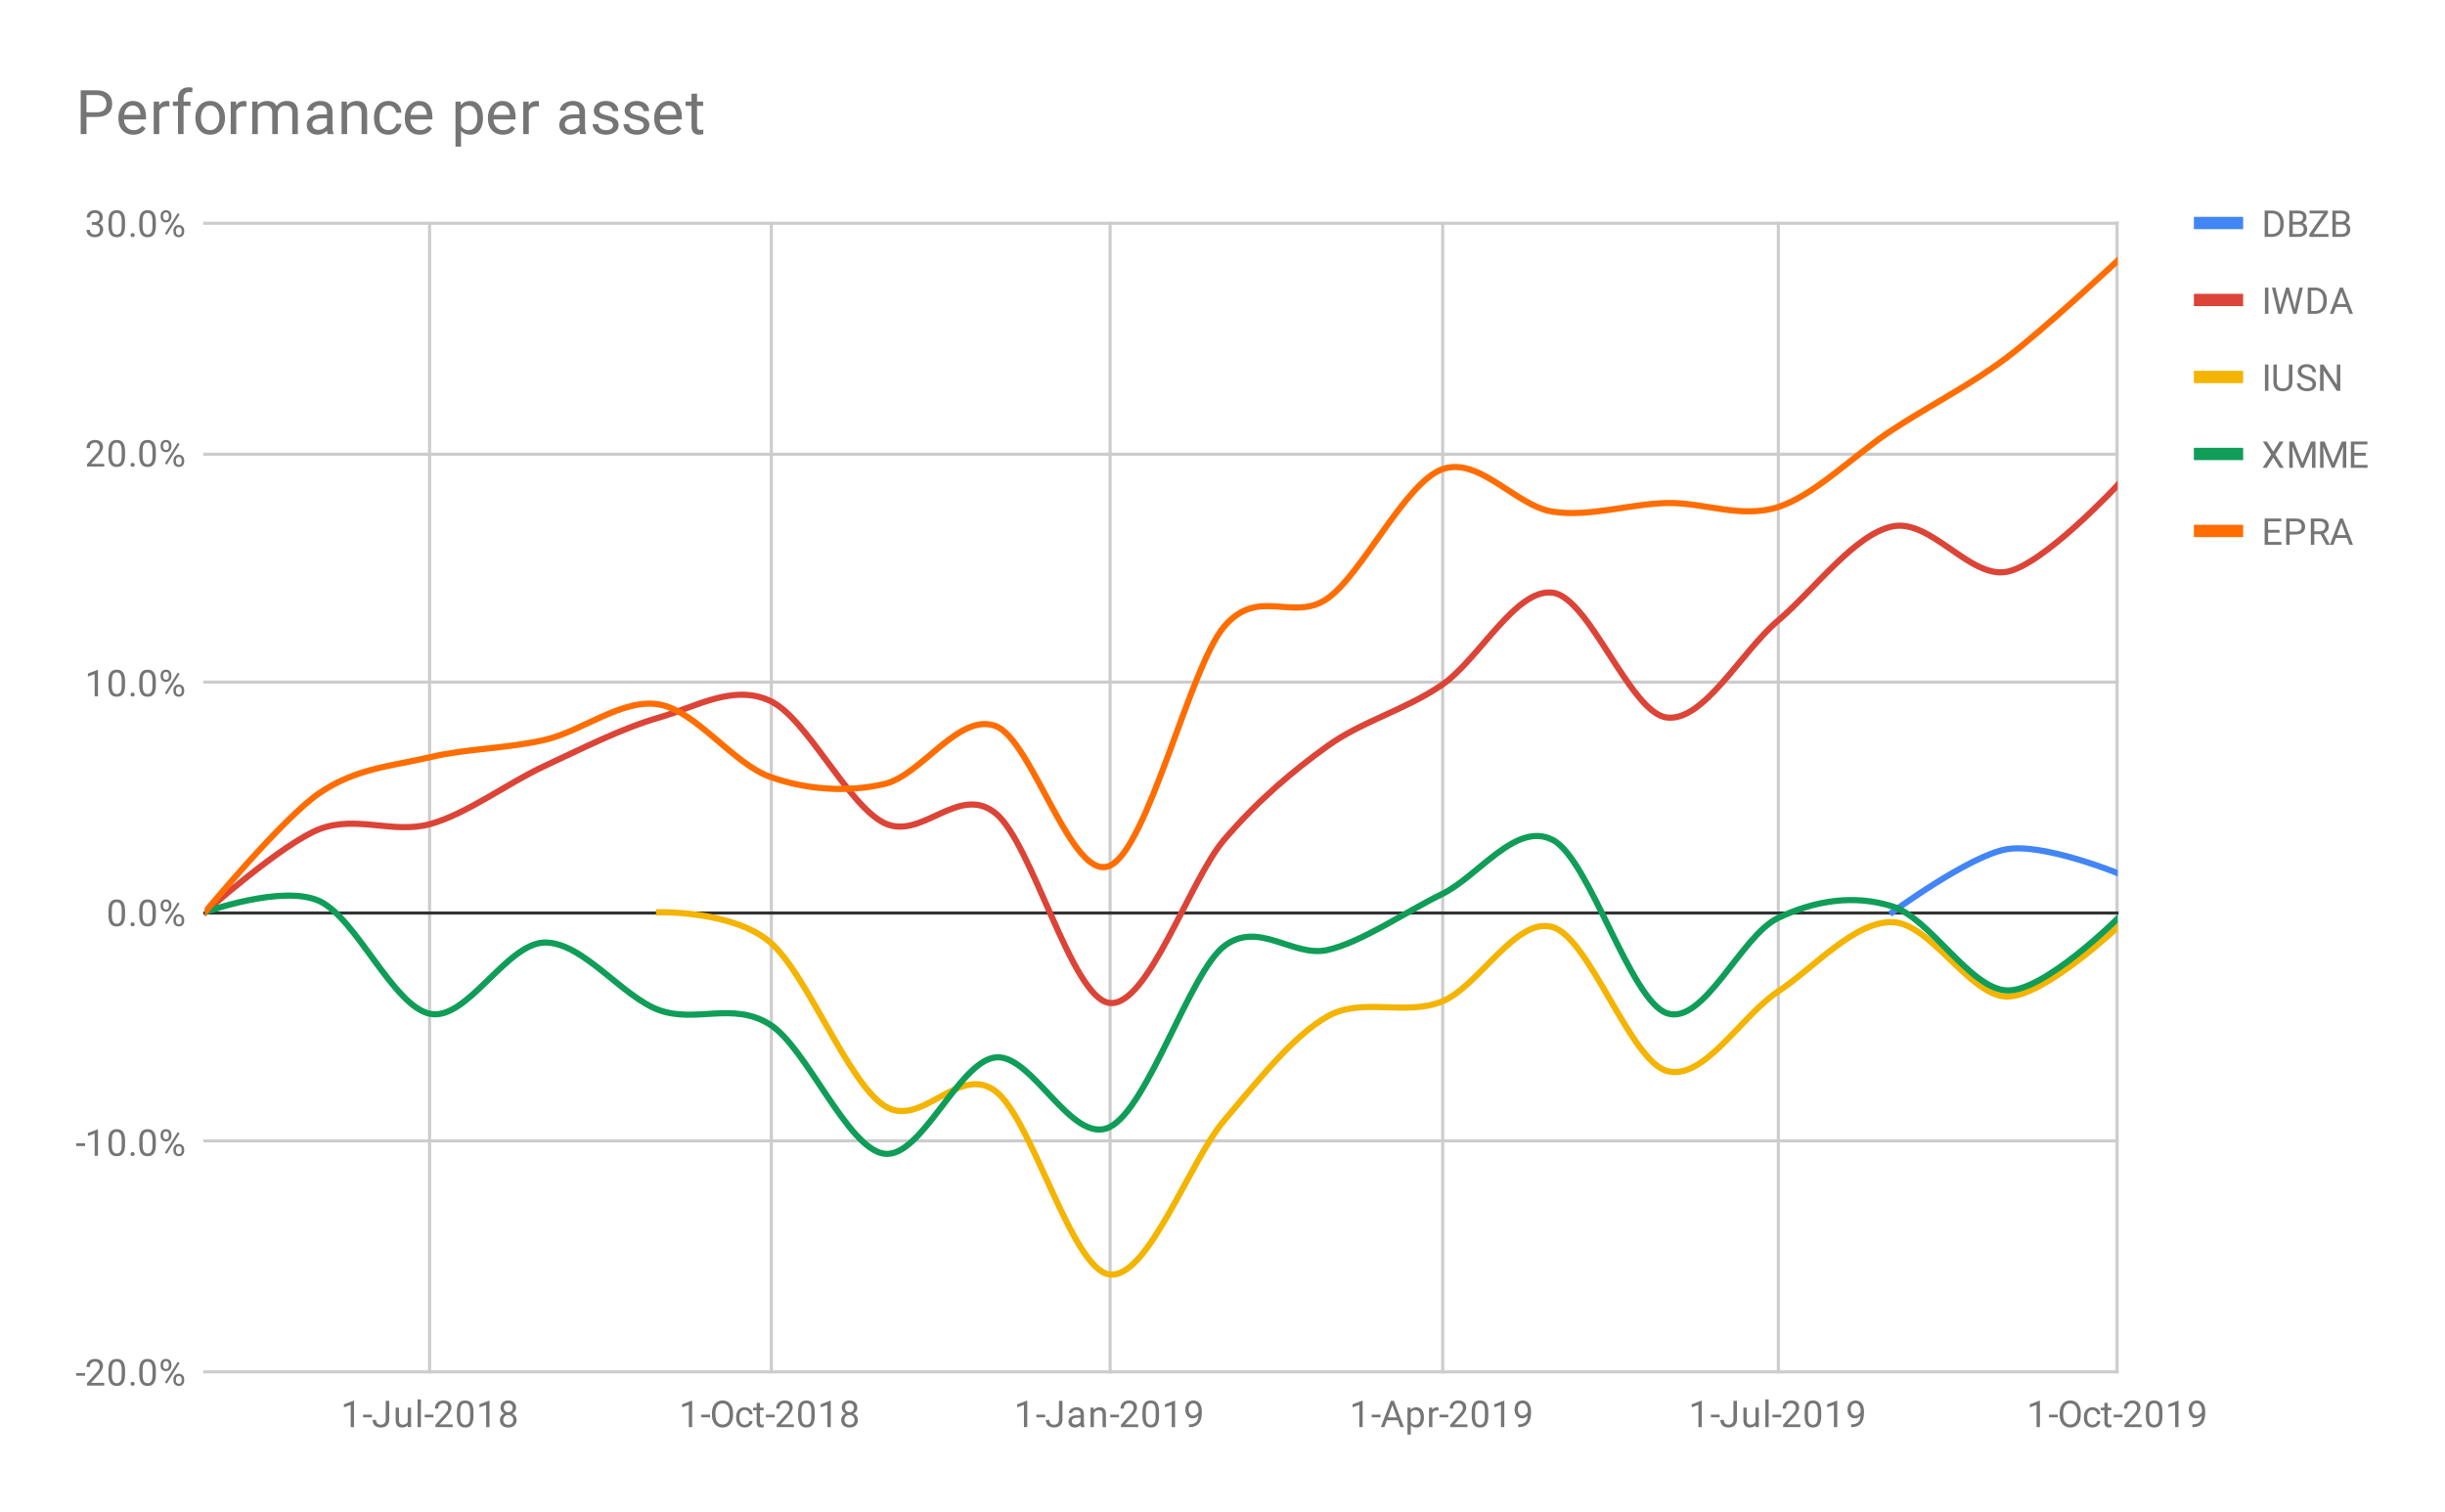 <svg version="1.1" viewBox="0.0 0.0 794.0 491.0" fill="none" stroke="none" stroke-linecap="square" stroke-miterlimit="10" width="794" height="491" xmlns:xlink="http://www.w3.org/1999/xlink" xmlns="http://www.w3.org/2000/svg"><path fill="#ffffff" d="M0 0L794.0 0L794.0 491.0L0 491.0L0 0Z" fill-rule="nonzero"/><path stroke="#cccccc" stroke-width="1.0" stroke-linecap="butt" d="M139.5 72.5L139.5 445.5" fill-rule="nonzero"/><path stroke="#cccccc" stroke-width="1.0" stroke-linecap="butt" d="M250.5 72.5L250.5 445.5" fill-rule="nonzero"/><path stroke="#cccccc" stroke-width="1.0" stroke-linecap="butt" d="M360.5 72.5L360.5 445.5" fill-rule="nonzero"/><path stroke="#cccccc" stroke-width="1.0" stroke-linecap="butt" d="M468.5 72.5L468.5 445.5" fill-rule="nonzero"/><path stroke="#cccccc" stroke-width="1.0" stroke-linecap="butt" d="M577.5 72.5L577.5 445.5" fill-rule="nonzero"/><path stroke="#cccccc" stroke-width="1.0" stroke-linecap="butt" d="M687.5 72.5L687.5 445.5" fill-rule="nonzero"/><path stroke="#cccccc" stroke-width="1.0" stroke-linecap="butt" d="M66.5 445.5L687.5 445.5" fill-rule="nonzero"/><path stroke="#cccccc" stroke-width="1.0" stroke-linecap="butt" d="M66.5 370.5L687.5 370.5" fill-rule="nonzero"/><path stroke="#333333" stroke-width="1.0" stroke-linecap="butt" d="M66.5 296.5L687.5 296.5" fill-rule="nonzero"/><path stroke="#cccccc" stroke-width="1.0" stroke-linecap="butt" d="M66.5 221.5L687.5 221.5" fill-rule="nonzero"/><path stroke="#cccccc" stroke-width="1.0" stroke-linecap="butt" d="M66.5 147.5L687.5 147.5" fill-rule="nonzero"/><path stroke="#cccccc" stroke-width="1.0" stroke-linecap="butt" d="M66.5 72.5L687.5 72.5" fill-rule="nonzero"/><clipPath id="id_0"><path d="M66.55 72.417L687.681 72.417L687.681 445.45L66.55 445.45L66.55 72.417Z" clip-rule="nonzero"/></clipPath><path stroke="#4285f4" stroke-width="2.0" stroke-linecap="butt" clip-path="url(#id_0)" d="M614.536 296.237C614.536 296.237 639.717 277.774 651.708 275.768C663.699 273.763 687.681 283.543 687.681 283.543" fill-rule="nonzero"/><path stroke="#db4437" stroke-width="2.0" stroke-linecap="butt" clip-path="url(#id_0)" d="M66.55 296.237C66.55 296.237 91.731 273.887 103.722 269.26C115.713 264.634 127.704 270.924 139.695 267.605C151.686 264.287 164.476 254.504 176.867 248.739C189.257 242.974 202.048 236.462 214.039 233.016C226.03 229.57 238.021 222.059 250.012 227.555C262.002 233.051 275.192 261.42 287.183 267.274C299.174 273.129 311.165 254.56 323.156 263.964C335.147 273.369 347.938 324.233 360.328 325.695C372.719 327.157 386.309 285.784 397.5 272.736C408.692 259.688 419.883 250.349 431.075 242.284C442.266 234.219 456.256 230.62 468.247 222.424C480.238 214.229 492.229 190.922 504.22 192.469C516.211 194.017 529.401 231.717 541.392 233.016C553.383 234.315 565.373 211.751 577.364 201.572C589.355 191.393 602.146 173.602 614.536 170.954C626.927 168.306 639.717 187.997 651.708 185.684C663.699 183.37 687.681 157.549 687.681 157.549" fill-rule="nonzero"/><path stroke="#f4b400" stroke-width="2.0" stroke-linecap="butt" clip-path="url(#id_0)" d="M214.039 296.237C214.039 296.237 238.021 295.717 250.012 305.905C262.002 316.093 275.192 351.309 287.183 359.08C299.174 366.851 311.165 345.436 323.156 354.246C335.147 363.057 347.938 412.256 360.328 413.867C372.719 415.478 386.309 377.074 397.5 363.914C408.692 350.755 419.883 336.443 431.075 330.076C442.266 323.708 456.256 330.05 468.247 325.241C480.238 320.433 492.229 297.562 504.22 301.071C516.211 304.579 529.401 344.561 541.392 347.801C553.383 351.041 565.373 329.954 577.364 322.019C589.355 314.083 602.146 299.191 614.536 299.459C626.927 299.728 639.717 323.491 651.708 323.63C663.699 323.769 687.681 301.071 687.681 301.071" fill-rule="nonzero"/><path stroke="#0f9d58" stroke-width="2.0" stroke-linecap="butt" clip-path="url(#id_0)" d="M66.55 296.237C66.55 296.237 91.731 287.091 103.722 292.609C115.713 298.128 127.704 326.86 139.695 329.23C151.686 331.6 164.476 306.284 176.867 306.083C189.257 305.881 202.048 323.705 214.039 328.021C226.03 332.337 238.021 325.137 250.012 332.685C262.002 340.233 275.192 373.102 287.183 374.661C299.174 376.22 311.165 344.956 323.156 343.395C335.147 341.834 347.938 372.041 360.328 366.024C372.719 360.007 386.309 315.932 397.5 307.292C408.692 298.652 419.883 311.03 431.075 308.501C442.266 305.972 456.256 296.226 468.247 290.363C480.238 284.501 492.229 266.598 504.22 272.744C516.211 278.89 529.401 325.128 541.392 329.057C553.383 332.987 565.373 303.903 577.364 298.137C589.355 292.37 602.146 290.421 614.536 294.337C626.927 298.252 639.717 321.114 651.708 321.63C663.699 322.145 687.681 298.31 687.681 298.31" fill-rule="nonzero"/><path stroke="#ff6d00" stroke-width="2.0" stroke-linecap="butt" clip-path="url(#id_0)" d="M66.55 296.237C66.55 296.237 91.731 265.736 103.722 257.553C115.713 249.369 127.704 248.738 139.695 245.889C151.686 243.04 164.476 243.132 176.867 240.278C189.257 237.423 202.048 226.706 214.039 228.761C226.03 230.817 238.021 247.944 250.012 252.237C262.002 256.531 275.192 257.369 287.183 254.6C299.174 251.831 311.165 231.516 323.156 235.701C335.147 239.886 347.938 286.541 360.328 281.177C372.719 275.812 386.309 216.73 397.5 203.514C408.692 190.297 419.883 202.197 431.075 194.359C442.266 186.521 456.256 156.902 468.247 152.427C480.238 147.953 492.229 164.322 504.22 166.159C516.211 167.995 529.401 163.584 541.392 163.353C553.383 163.122 565.373 168.509 577.364 164.682C589.355 160.855 602.146 147.678 614.536 139.582C626.927 131.486 639.717 125.134 651.708 116.106C663.699 107.078 687.681 84.657 687.681 84.657" fill-rule="nonzero"/><path fill="#000000" fill-opacity="0.0" clip-path="url(#id_0)" d="M617.536 296.237C617.536 297.894 616.193 299.237 614.536 299.237C612.879 299.237 611.536 297.894 611.536 296.237C611.536 294.58 612.879 293.237 614.536 293.237C616.193 293.237 617.536 294.58 617.536 296.237Z" fill-rule="nonzero"/><path fill="#000000" fill-opacity="0.0" clip-path="url(#id_0)" d="M654.708 275.768C654.708 277.425 653.365 278.768 651.708 278.768C650.051 278.768 648.708 277.425 648.708 275.768C648.708 274.111 650.051 272.768 651.708 272.768C653.365 272.768 654.708 274.111 654.708 275.768Z" fill-rule="nonzero"/><path fill="#000000" fill-opacity="0.0" clip-path="url(#id_0)" d="M690.681 283.543C690.681 285.2 689.338 286.543 687.681 286.543C686.024 286.543 684.681 285.2 684.681 283.543C684.681 281.886 686.024 280.543 687.681 280.543C689.338 280.543 690.681 281.886 690.681 283.543Z" fill-rule="nonzero"/><path fill="#000000" fill-opacity="0.0" clip-path="url(#id_0)" d="M69.55 296.237C69.55 297.894 68.207 299.237 66.55 299.237C64.893 299.237 63.55 297.894 63.55 296.237C63.55 294.58 64.893 293.237 66.55 293.237C68.207 293.237 69.55 294.58 69.55 296.237Z" fill-rule="nonzero"/><path fill="#000000" fill-opacity="0.0" clip-path="url(#id_0)" d="M106.722 269.26C106.722 270.917 105.379 272.26 103.722 272.26C102.065 272.26 100.722 270.917 100.722 269.26C100.722 267.604 102.065 266.26 103.722 266.26C105.379 266.26 106.722 267.604 106.722 269.26Z" fill-rule="nonzero"/><path fill="#000000" fill-opacity="0.0" clip-path="url(#id_0)" d="M142.695 267.605C142.695 269.262 141.352 270.605 139.695 270.605C138.038 270.605 136.695 269.262 136.695 267.605C136.695 265.949 138.038 264.605 139.695 264.605C141.352 264.605 142.695 265.949 142.695 267.605Z" fill-rule="nonzero"/><path fill="#000000" fill-opacity="0.0" clip-path="url(#id_0)" d="M179.867 248.739C179.867 250.395 178.524 251.739 176.867 251.739C175.21 251.739 173.867 250.395 173.867 248.739C173.867 247.082 175.21 245.739 176.867 245.739C178.524 245.739 179.867 247.082 179.867 248.739Z" fill-rule="nonzero"/><path fill="#000000" fill-opacity="0.0" clip-path="url(#id_0)" d="M217.039 233.016C217.039 234.673 215.696 236.016 214.039 236.016C212.382 236.016 211.039 234.673 211.039 233.016C211.039 231.359 212.382 230.016 214.039 230.016C215.696 230.016 217.039 231.359 217.039 233.016Z" fill-rule="nonzero"/><path fill="#000000" fill-opacity="0.0" clip-path="url(#id_0)" d="M253.012 227.555C253.012 229.212 251.668 230.555 250.012 230.555C248.355 230.555 247.012 229.212 247.012 227.555C247.012 225.898 248.355 224.555 250.012 224.555C251.668 224.555 253.012 225.898 253.012 227.555Z" fill-rule="nonzero"/><path fill="#000000" fill-opacity="0.0" clip-path="url(#id_0)" d="M290.183 267.274C290.183 268.931 288.84 270.274 287.183 270.274C285.527 270.274 284.183 268.931 284.183 267.274C284.183 265.618 285.527 264.274 287.183 264.274C288.84 264.274 290.183 265.618 290.183 267.274Z" fill-rule="nonzero"/><path fill="#000000" fill-opacity="0.0" clip-path="url(#id_0)" d="M326.156 263.964C326.156 265.621 324.813 266.964 323.156 266.964C321.499 266.964 320.156 265.621 320.156 263.964C320.156 262.308 321.499 260.964 323.156 260.964C324.813 260.964 326.156 262.308 326.156 263.964Z" fill-rule="nonzero"/><path fill="#000000" fill-opacity="0.0" clip-path="url(#id_0)" d="M363.328 325.695C363.328 327.352 361.985 328.695 360.328 328.695C358.671 328.695 357.328 327.352 357.328 325.695C357.328 324.038 358.671 322.695 360.328 322.695C361.985 322.695 363.328 324.038 363.328 325.695Z" fill-rule="nonzero"/><path fill="#000000" fill-opacity="0.0" clip-path="url(#id_0)" d="M400.5 272.736C400.5 274.393 399.157 275.736 397.5 275.736C395.843 275.736 394.5 274.393 394.5 272.736C394.5 271.079 395.843 269.736 397.5 269.736C399.157 269.736 400.5 271.079 400.5 272.736Z" fill-rule="nonzero"/><path fill="#000000" fill-opacity="0.0" clip-path="url(#id_0)" d="M434.075 242.284C434.075 243.941 432.732 245.284 431.075 245.284C429.418 245.284 428.075 243.941 428.075 242.284C428.075 240.627 429.418 239.284 431.075 239.284C432.732 239.284 434.075 240.627 434.075 242.284Z" fill-rule="nonzero"/><path fill="#000000" fill-opacity="0.0" clip-path="url(#id_0)" d="M471.247 222.424C471.247 224.081 469.904 225.424 468.247 225.424C466.59 225.424 465.247 224.081 465.247 222.424C465.247 220.768 466.59 219.424 468.247 219.424C469.904 219.424 471.247 220.768 471.247 222.424Z" fill-rule="nonzero"/><path fill="#000000" fill-opacity="0.0" clip-path="url(#id_0)" d="M507.22 192.469C507.22 194.126 505.876 195.469 504.22 195.469C502.563 195.469 501.22 194.126 501.22 192.469C501.22 190.812 502.563 189.469 504.22 189.469C505.876 189.469 507.22 190.812 507.22 192.469Z" fill-rule="nonzero"/><path fill="#000000" fill-opacity="0.0" clip-path="url(#id_0)" d="M544.392 233.016C544.392 234.673 543.048 236.016 541.392 236.016C539.735 236.016 538.392 234.673 538.392 233.016C538.392 231.359 539.735 230.016 541.392 230.016C543.048 230.016 544.392 231.359 544.392 233.016Z" fill-rule="nonzero"/><path fill="#000000" fill-opacity="0.0" clip-path="url(#id_0)" d="M580.364 201.572C580.364 203.228 579.021 204.572 577.364 204.572C575.707 204.572 574.364 203.228 574.364 201.572C574.364 199.915 575.707 198.572 577.364 198.572C579.021 198.572 580.364 199.915 580.364 201.572Z" fill-rule="nonzero"/><path fill="#000000" fill-opacity="0.0" clip-path="url(#id_0)" d="M617.536 170.954C617.536 172.611 616.193 173.954 614.536 173.954C612.879 173.954 611.536 172.611 611.536 170.954C611.536 169.298 612.879 167.954 614.536 167.954C616.193 167.954 617.536 169.298 617.536 170.954Z" fill-rule="nonzero"/><path fill="#000000" fill-opacity="0.0" clip-path="url(#id_0)" d="M654.708 185.684C654.708 187.341 653.365 188.684 651.708 188.684C650.051 188.684 648.708 187.341 648.708 185.684C648.708 184.027 650.051 182.684 651.708 182.684C653.365 182.684 654.708 184.027 654.708 185.684Z" fill-rule="nonzero"/><path fill="#000000" fill-opacity="0.0" clip-path="url(#id_0)" d="M690.681 157.549C690.681 159.206 689.338 160.549 687.681 160.549C686.024 160.549 684.681 159.206 684.681 157.549C684.681 155.892 686.024 154.549 687.681 154.549C689.338 154.549 690.681 155.892 690.681 157.549Z" fill-rule="nonzero"/><path fill="#000000" fill-opacity="0.0" clip-path="url(#id_0)" d="M217.039 296.237C217.039 297.894 215.696 299.237 214.039 299.237C212.382 299.237 211.039 297.894 211.039 296.237C211.039 294.58 212.382 293.237 214.039 293.237C215.696 293.237 217.039 294.58 217.039 296.237Z" fill-rule="nonzero"/><path fill="#000000" fill-opacity="0.0" clip-path="url(#id_0)" d="M253.012 305.905C253.012 307.562 251.668 308.905 250.012 308.905C248.355 308.905 247.012 307.562 247.012 305.905C247.012 304.248 248.355 302.905 250.012 302.905C251.668 302.905 253.012 304.248 253.012 305.905Z" fill-rule="nonzero"/><path fill="#000000" fill-opacity="0.0" clip-path="url(#id_0)" d="M290.183 359.08C290.183 360.737 288.84 362.08 287.183 362.08C285.527 362.08 284.183 360.737 284.183 359.08C284.183 357.423 285.527 356.08 287.183 356.08C288.84 356.08 290.183 357.423 290.183 359.08Z" fill-rule="nonzero"/><path fill="#000000" fill-opacity="0.0" clip-path="url(#id_0)" d="M326.156 354.246C326.156 355.903 324.813 357.246 323.156 357.246C321.499 357.246 320.156 355.903 320.156 354.246C320.156 352.589 321.499 351.246 323.156 351.246C324.813 351.246 326.156 352.589 326.156 354.246Z" fill-rule="nonzero"/><path fill="#000000" fill-opacity="0.0" clip-path="url(#id_0)" d="M363.328 413.867C363.328 415.524 361.985 416.867 360.328 416.867C358.671 416.867 357.328 415.524 357.328 413.867C357.328 412.21 358.671 410.867 360.328 410.867C361.985 410.867 363.328 412.21 363.328 413.867Z" fill-rule="nonzero"/><path fill="#000000" fill-opacity="0.0" clip-path="url(#id_0)" d="M400.5 363.914C400.5 365.571 399.157 366.914 397.5 366.914C395.843 366.914 394.5 365.571 394.5 363.914C394.5 362.258 395.843 360.914 397.5 360.914C399.157 360.914 400.5 362.258 400.5 363.914Z" fill-rule="nonzero"/><path fill="#000000" fill-opacity="0.0" clip-path="url(#id_0)" d="M434.075 330.076C434.075 331.732 432.732 333.076 431.075 333.076C429.418 333.076 428.075 331.732 428.075 330.076C428.075 328.419 429.418 327.076 431.075 327.076C432.732 327.076 434.075 328.419 434.075 330.076Z" fill-rule="nonzero"/><path fill="#000000" fill-opacity="0.0" clip-path="url(#id_0)" d="M471.247 325.241C471.247 326.898 469.904 328.241 468.247 328.241C466.59 328.241 465.247 326.898 465.247 325.241C465.247 323.585 466.59 322.241 468.247 322.241C469.904 322.241 471.247 323.585 471.247 325.241Z" fill-rule="nonzero"/><path fill="#000000" fill-opacity="0.0" clip-path="url(#id_0)" d="M507.22 301.071C507.22 302.728 505.876 304.071 504.22 304.071C502.563 304.071 501.22 302.728 501.22 301.071C501.22 299.414 502.563 298.071 504.22 298.071C505.876 298.071 507.22 299.414 507.22 301.071Z" fill-rule="nonzero"/><path fill="#000000" fill-opacity="0.0" clip-path="url(#id_0)" d="M544.392 347.801C544.392 349.458 543.048 350.801 541.392 350.801C539.735 350.801 538.392 349.458 538.392 347.801C538.392 346.144 539.735 344.801 541.392 344.801C543.048 344.801 544.392 346.144 544.392 347.801Z" fill-rule="nonzero"/><path fill="#000000" fill-opacity="0.0" clip-path="url(#id_0)" d="M580.364 322.019C580.364 323.676 579.021 325.019 577.364 325.019C575.707 325.019 574.364 323.676 574.364 322.019C574.364 320.362 575.707 319.019 577.364 319.019C579.021 319.019 580.364 320.362 580.364 322.019Z" fill-rule="nonzero"/><path fill="#000000" fill-opacity="0.0" clip-path="url(#id_0)" d="M617.536 299.459C617.536 301.116 616.193 302.459 614.536 302.459C612.879 302.459 611.536 301.116 611.536 299.459C611.536 297.803 612.879 296.459 614.536 296.459C616.193 296.459 617.536 297.803 617.536 299.459Z" fill-rule="nonzero"/><path fill="#000000" fill-opacity="0.0" clip-path="url(#id_0)" d="M654.708 323.63C654.708 325.287 653.365 326.63 651.708 326.63C650.051 326.63 648.708 325.287 648.708 323.63C648.708 321.973 650.051 320.63 651.708 320.63C653.365 320.63 654.708 321.973 654.708 323.63Z" fill-rule="nonzero"/><path fill="#000000" fill-opacity="0.0" clip-path="url(#id_0)" d="M690.681 301.071C690.681 302.728 689.338 304.071 687.681 304.071C686.024 304.071 684.681 302.728 684.681 301.071C684.681 299.414 686.024 298.071 687.681 298.071C689.338 298.071 690.681 299.414 690.681 301.071Z" fill-rule="nonzero"/><path fill="#000000" fill-opacity="0.0" clip-path="url(#id_0)" d="M69.55 296.237C69.55 297.894 68.207 299.237 66.55 299.237C64.893 299.237 63.55 297.894 63.55 296.237C63.55 294.58 64.893 293.237 66.55 293.237C68.207 293.237 69.55 294.58 69.55 296.237Z" fill-rule="nonzero"/><path fill="#000000" fill-opacity="0.0" clip-path="url(#id_0)" d="M106.722 292.609C106.722 294.266 105.379 295.609 103.722 295.609C102.065 295.609 100.722 294.266 100.722 292.609C100.722 290.952 102.065 289.609 103.722 289.609C105.379 289.609 106.722 290.952 106.722 292.609Z" fill-rule="nonzero"/><path fill="#000000" fill-opacity="0.0" clip-path="url(#id_0)" d="M142.695 329.23C142.695 330.887 141.352 332.23 139.695 332.23C138.038 332.23 136.695 330.887 136.695 329.23C136.695 327.573 138.038 326.23 139.695 326.23C141.352 326.23 142.695 327.573 142.695 329.23Z" fill-rule="nonzero"/><path fill="#000000" fill-opacity="0.0" clip-path="url(#id_0)" d="M179.867 306.083C179.867 307.74 178.524 309.083 176.867 309.083C175.21 309.083 173.867 307.74 173.867 306.083C173.867 304.426 175.21 303.083 176.867 303.083C178.524 303.083 179.867 304.426 179.867 306.083Z" fill-rule="nonzero"/><path fill="#000000" fill-opacity="0.0" clip-path="url(#id_0)" d="M217.039 328.021C217.039 329.678 215.696 331.021 214.039 331.021C212.382 331.021 211.039 329.678 211.039 328.021C211.039 326.364 212.382 325.021 214.039 325.021C215.696 325.021 217.039 326.364 217.039 328.021Z" fill-rule="nonzero"/><path fill="#000000" fill-opacity="0.0" clip-path="url(#id_0)" d="M253.012 332.685C253.012 334.342 251.668 335.685 250.012 335.685C248.355 335.685 247.012 334.342 247.012 332.685C247.012 331.028 248.355 329.685 250.012 329.685C251.668 329.685 253.012 331.028 253.012 332.685Z" fill-rule="nonzero"/><path fill="#000000" fill-opacity="0.0" clip-path="url(#id_0)" d="M290.183 374.661C290.183 376.318 288.84 377.661 287.183 377.661C285.527 377.661 284.183 376.318 284.183 374.661C284.183 373.004 285.527 371.661 287.183 371.661C288.84 371.661 290.183 373.004 290.183 374.661Z" fill-rule="nonzero"/><path fill="#000000" fill-opacity="0.0" clip-path="url(#id_0)" d="M326.156 343.395C326.156 345.052 324.813 346.395 323.156 346.395C321.499 346.395 320.156 345.052 320.156 343.395C320.156 341.738 321.499 340.395 323.156 340.395C324.813 340.395 326.156 341.738 326.156 343.395Z" fill-rule="nonzero"/><path fill="#000000" fill-opacity="0.0" clip-path="url(#id_0)" d="M363.328 366.024C363.328 367.681 361.985 369.024 360.328 369.024C358.671 369.024 357.328 367.681 357.328 366.024C357.328 364.367 358.671 363.024 360.328 363.024C361.985 363.024 363.328 364.367 363.328 366.024Z" fill-rule="nonzero"/><path fill="#000000" fill-opacity="0.0" clip-path="url(#id_0)" d="M400.5 307.292C400.5 308.949 399.157 310.292 397.5 310.292C395.843 310.292 394.5 308.949 394.5 307.292C394.5 305.635 395.843 304.292 397.5 304.292C399.157 304.292 400.5 305.635 400.5 307.292Z" fill-rule="nonzero"/><path fill="#000000" fill-opacity="0.0" clip-path="url(#id_0)" d="M434.075 308.501C434.075 310.158 432.732 311.501 431.075 311.501C429.418 311.501 428.075 310.158 428.075 308.501C428.075 306.844 429.418 305.501 431.075 305.501C432.732 305.501 434.075 306.844 434.075 308.501Z" fill-rule="nonzero"/><path fill="#000000" fill-opacity="0.0" clip-path="url(#id_0)" d="M471.247 290.363C471.247 292.02 469.904 293.363 468.247 293.363C466.59 293.363 465.247 292.02 465.247 290.363C465.247 288.707 466.59 287.363 468.247 287.363C469.904 287.363 471.247 288.707 471.247 290.363Z" fill-rule="nonzero"/><path fill="#000000" fill-opacity="0.0" clip-path="url(#id_0)" d="M507.22 272.744C507.22 274.401 505.876 275.744 504.22 275.744C502.563 275.744 501.22 274.401 501.22 272.744C501.22 271.087 502.563 269.744 504.22 269.744C505.876 269.744 507.22 271.087 507.22 272.744Z" fill-rule="nonzero"/><path fill="#000000" fill-opacity="0.0" clip-path="url(#id_0)" d="M544.392 329.057C544.392 330.714 543.048 332.057 541.392 332.057C539.735 332.057 538.392 330.714 538.392 329.057C538.392 327.401 539.735 326.057 541.392 326.057C543.048 326.057 544.392 327.401 544.392 329.057Z" fill-rule="nonzero"/><path fill="#000000" fill-opacity="0.0" clip-path="url(#id_0)" d="M580.364 298.137C580.364 299.794 579.021 301.137 577.364 301.137C575.707 301.137 574.364 299.794 574.364 298.137C574.364 296.48 575.707 295.137 577.364 295.137C579.021 295.137 580.364 296.48 580.364 298.137Z" fill-rule="nonzero"/><path fill="#000000" fill-opacity="0.0" clip-path="url(#id_0)" d="M617.536 294.337C617.536 295.993 616.193 297.337 614.536 297.337C612.879 297.337 611.536 295.993 611.536 294.337C611.536 292.68 612.879 291.337 614.536 291.337C616.193 291.337 617.536 292.68 617.536 294.337Z" fill-rule="nonzero"/><path fill="#000000" fill-opacity="0.0" clip-path="url(#id_0)" d="M654.708 321.63C654.708 323.286 653.365 324.63 651.708 324.63C650.051 324.63 648.708 323.286 648.708 321.63C648.708 319.973 650.051 318.63 651.708 318.63C653.365 318.63 654.708 319.973 654.708 321.63Z" fill-rule="nonzero"/><path fill="#000000" fill-opacity="0.0" clip-path="url(#id_0)" d="M690.681 298.31C690.681 299.966 689.338 301.31 687.681 301.31C686.024 301.31 684.681 299.966 684.681 298.31C684.681 296.653 686.024 295.31 687.681 295.31C689.338 295.31 690.681 296.653 690.681 298.31Z" fill-rule="nonzero"/><path fill="#000000" fill-opacity="0.0" clip-path="url(#id_0)" d="M69.55 296.237C69.55 297.894 68.207 299.237 66.55 299.237C64.893 299.237 63.55 297.894 63.55 296.237C63.55 294.58 64.893 293.237 66.55 293.237C68.207 293.237 69.55 294.58 69.55 296.237Z" fill-rule="nonzero"/><path fill="#000000" fill-opacity="0.0" clip-path="url(#id_0)" d="M106.722 257.553C106.722 259.21 105.379 260.553 103.722 260.553C102.065 260.553 100.722 259.21 100.722 257.553C100.722 255.896 102.065 254.553 103.722 254.553C105.379 254.553 106.722 255.896 106.722 257.553Z" fill-rule="nonzero"/><path fill="#000000" fill-opacity="0.0" clip-path="url(#id_0)" d="M142.695 245.889C142.695 247.545 141.352 248.889 139.695 248.889C138.038 248.889 136.695 247.545 136.695 245.889C136.695 244.232 138.038 242.889 139.695 242.889C141.352 242.889 142.695 244.232 142.695 245.889Z" fill-rule="nonzero"/><path fill="#000000" fill-opacity="0.0" clip-path="url(#id_0)" d="M179.867 240.278C179.867 241.935 178.524 243.278 176.867 243.278C175.21 243.278 173.867 241.935 173.867 240.278C173.867 238.621 175.21 237.278 176.867 237.278C178.524 237.278 179.867 238.621 179.867 240.278Z" fill-rule="nonzero"/><path fill="#000000" fill-opacity="0.0" clip-path="url(#id_0)" d="M217.039 228.761C217.039 230.418 215.696 231.761 214.039 231.761C212.382 231.761 211.039 230.418 211.039 228.761C211.039 227.105 212.382 225.761 214.039 225.761C215.696 225.761 217.039 227.105 217.039 228.761Z" fill-rule="nonzero"/><path fill="#000000" fill-opacity="0.0" clip-path="url(#id_0)" d="M253.012 252.237C253.012 253.894 251.668 255.237 250.012 255.237C248.355 255.237 247.012 253.894 247.012 252.237C247.012 250.581 248.355 249.237 250.012 249.237C251.668 249.237 253.012 250.581 253.012 252.237Z" fill-rule="nonzero"/><path fill="#000000" fill-opacity="0.0" clip-path="url(#id_0)" d="M290.183 254.6C290.183 256.257 288.84 257.6 287.183 257.6C285.527 257.6 284.183 256.257 284.183 254.6C284.183 252.943 285.527 251.6 287.183 251.6C288.84 251.6 290.183 252.943 290.183 254.6Z" fill-rule="nonzero"/><path fill="#000000" fill-opacity="0.0" clip-path="url(#id_0)" d="M326.156 235.701C326.156 237.358 324.813 238.701 323.156 238.701C321.499 238.701 320.156 237.358 320.156 235.701C320.156 234.044 321.499 232.701 323.156 232.701C324.813 232.701 326.156 234.044 326.156 235.701Z" fill-rule="nonzero"/><path fill="#000000" fill-opacity="0.0" clip-path="url(#id_0)" d="M363.328 281.177C363.328 282.833 361.985 284.177 360.328 284.177C358.671 284.177 357.328 282.833 357.328 281.177C357.328 279.52 358.671 278.177 360.328 278.177C361.985 278.177 363.328 279.52 363.328 281.177Z" fill-rule="nonzero"/><path fill="#000000" fill-opacity="0.0" clip-path="url(#id_0)" d="M400.5 203.514C400.5 205.17 399.157 206.514 397.5 206.514C395.843 206.514 394.5 205.17 394.5 203.514C394.5 201.857 395.843 200.514 397.5 200.514C399.157 200.514 400.5 201.857 400.5 203.514Z" fill-rule="nonzero"/><path fill="#000000" fill-opacity="0.0" clip-path="url(#id_0)" d="M434.075 194.359C434.075 196.016 432.732 197.359 431.075 197.359C429.418 197.359 428.075 196.016 428.075 194.359C428.075 192.703 429.418 191.359 431.075 191.359C432.732 191.359 434.075 192.703 434.075 194.359Z" fill-rule="nonzero"/><path fill="#000000" fill-opacity="0.0" clip-path="url(#id_0)" d="M471.247 152.427C471.247 154.084 469.904 155.427 468.247 155.427C466.59 155.427 465.247 154.084 465.247 152.427C465.247 150.77 466.59 149.427 468.247 149.427C469.904 149.427 471.247 150.77 471.247 152.427Z" fill-rule="nonzero"/><path fill="#000000" fill-opacity="0.0" clip-path="url(#id_0)" d="M507.22 166.159C507.22 167.815 505.876 169.159 504.22 169.159C502.563 169.159 501.22 167.815 501.22 166.159C501.22 164.502 502.563 163.159 504.22 163.159C505.876 163.159 507.22 164.502 507.22 166.159Z" fill-rule="nonzero"/><path fill="#000000" fill-opacity="0.0" clip-path="url(#id_0)" d="M544.392 163.353C544.392 165.01 543.048 166.353 541.392 166.353C539.735 166.353 538.392 165.01 538.392 163.353C538.392 161.696 539.735 160.353 541.392 160.353C543.048 160.353 544.392 161.696 544.392 163.353Z" fill-rule="nonzero"/><path fill="#000000" fill-opacity="0.0" clip-path="url(#id_0)" d="M580.364 164.682C580.364 166.339 579.021 167.682 577.364 167.682C575.707 167.682 574.364 166.339 574.364 164.682C574.364 163.025 575.707 161.682 577.364 161.682C579.021 161.682 580.364 163.025 580.364 164.682Z" fill-rule="nonzero"/><path fill="#000000" fill-opacity="0.0" clip-path="url(#id_0)" d="M617.536 139.582C617.536 141.239 616.193 142.582 614.536 142.582C612.879 142.582 611.536 141.239 611.536 139.582C611.536 137.925 612.879 136.582 614.536 136.582C616.193 136.582 617.536 137.925 617.536 139.582Z" fill-rule="nonzero"/><path fill="#000000" fill-opacity="0.0" clip-path="url(#id_0)" d="M654.708 116.106C654.708 117.763 653.365 119.106 651.708 119.106C650.051 119.106 648.708 117.763 648.708 116.106C648.708 114.449 650.051 113.106 651.708 113.106C653.365 113.106 654.708 114.449 654.708 116.106Z" fill-rule="nonzero"/><path fill="#000000" fill-opacity="0.0" clip-path="url(#id_0)" d="M690.681 84.657C690.681 86.314 689.338 87.657 687.681 87.657C686.024 87.657 684.681 86.314 684.681 84.657C684.681 83 686.024 81.657 687.681 81.657C689.338 81.657 690.681 83 690.681 84.657Z" fill-rule="nonzero"/><path fill="#757575" d="M27.628 446.762L24.769 446.762L24.769 445.887L27.628 445.887L27.628 446.762ZM33.847 449.95L28.253 449.95L28.253 449.169L31.206 445.887Q31.863 445.137 32.112 444.684Q32.362 444.216 32.362 443.716Q32.362 443.044 31.956 442.622Q31.566 442.184 30.878 442.184Q30.081 442.184 29.628 442.653Q29.175 443.106 29.175 443.934L28.097 443.934Q28.097 442.747 28.847 442.028Q29.613 441.294 30.878 441.294Q32.081 441.294 32.769 441.919Q33.456 442.544 33.456 443.591Q33.456 444.841 31.847 446.591L29.566 449.059L33.847 449.059L33.847 449.95ZM40.612 446.309Q40.612 448.216 39.956 449.153Q39.316 450.075 37.925 450.075Q36.566 450.075 35.909 449.169Q35.253 448.262 35.222 446.45L35.222 445.012Q35.222 443.122 35.862 442.216Q36.519 441.294 37.909 441.294Q39.284 441.294 39.941 442.184Q40.597 443.059 40.612 444.903L40.612 446.309ZM39.519 444.825Q39.519 443.45 39.128 442.825Q38.753 442.184 37.909 442.184Q37.081 442.184 36.691 442.825Q36.316 443.45 36.316 444.747L36.316 446.481Q36.316 447.856 36.706 448.528Q37.112 449.184 37.925 449.184Q38.722 449.184 39.112 448.559Q39.503 447.934 39.519 446.606L39.519 444.825ZM42.394 449.387Q42.394 449.106 42.55 448.919Q42.722 448.731 43.05 448.731Q43.394 448.731 43.566 448.919Q43.737 449.106 43.737 449.387Q43.737 449.653 43.566 449.841Q43.394 450.012 43.05 450.012Q42.722 450.012 42.55 449.841Q42.394 449.653 42.394 449.387ZM50.612 446.309Q50.612 448.216 49.956 449.153Q49.316 450.075 47.925 450.075Q46.566 450.075 45.909 449.169Q45.253 448.262 45.222 446.45L45.222 445.012Q45.222 443.122 45.862 442.216Q46.519 441.294 47.909 441.294Q49.284 441.294 49.941 442.184Q50.597 443.059 50.612 444.903L50.612 446.309ZM49.519 444.825Q49.519 443.45 49.128 442.825Q48.753 442.184 47.909 442.184Q47.081 442.184 46.691 442.825Q46.316 443.45 46.316 444.747L46.316 446.481Q46.316 447.856 46.706 448.528Q47.112 449.184 47.925 449.184Q48.722 449.184 49.112 448.559Q49.503 447.934 49.519 446.606L49.519 444.825ZM52.159 443.059Q52.159 442.294 52.644 441.794Q53.144 441.294 53.909 441.294Q54.691 441.294 55.175 441.794Q55.659 442.294 55.659 443.091L55.659 443.512Q55.659 444.278 55.159 444.778Q54.675 445.262 53.925 445.262Q53.159 445.262 52.659 444.778Q52.159 444.278 52.159 443.466L52.159 443.059ZM52.972 443.512Q52.972 443.966 53.222 444.262Q53.487 444.559 53.925 444.559Q54.347 444.559 54.597 444.278Q54.847 443.981 54.847 443.481L54.847 443.059Q54.847 442.606 54.597 442.309Q54.347 441.997 53.909 441.997Q53.472 441.997 53.222 442.309Q52.972 442.606 52.972 443.075L52.972 443.512ZM56.316 447.856Q56.316 447.091 56.8 446.606Q57.3 446.106 58.066 446.106Q58.831 446.106 59.316 446.606Q59.816 447.091 59.816 447.903L59.816 448.309Q59.816 449.075 59.331 449.575Q58.847 450.075 58.081 450.075Q57.316 450.075 56.816 449.591Q56.316 449.091 56.316 448.278L56.316 447.856ZM57.128 448.309Q57.128 448.778 57.378 449.075Q57.644 449.372 58.081 449.372Q58.503 449.372 58.753 449.091Q59.003 448.794 59.003 448.294L59.003 447.856Q59.003 447.387 58.737 447.106Q58.487 446.809 58.066 446.809Q57.644 446.809 57.378 447.106Q57.128 447.387 57.128 447.887L57.128 448.309ZM54.175 449.309L53.55 448.919L57.722 442.247L58.331 442.637L54.175 449.309Z" fill-rule="nonzero"/><path fill="#757575" d="M27.628 372.156L24.769 372.156L24.769 371.281L27.628 371.281L27.628 372.156ZM31.816 375.343L30.738 375.343L30.738 368.125L28.55 368.921L28.55 367.937L31.659 366.765L31.816 366.765L31.816 375.343ZM40.612 371.703Q40.612 373.609 39.956 374.546Q39.316 375.468 37.925 375.468Q36.566 375.468 35.909 374.562Q35.253 373.656 35.222 371.843L35.222 370.406Q35.222 368.515 35.862 367.609Q36.519 366.687 37.909 366.687Q39.284 366.687 39.941 367.578Q40.597 368.453 40.612 370.296L40.612 371.703ZM39.519 370.218Q39.519 368.843 39.128 368.218Q38.753 367.578 37.909 367.578Q37.081 367.578 36.691 368.218Q36.316 368.843 36.316 370.14L36.316 371.875Q36.316 373.25 36.706 373.921Q37.112 374.578 37.925 374.578Q38.722 374.578 39.112 373.953Q39.503 373.328 39.519 372L39.519 370.218ZM42.394 374.781Q42.394 374.5 42.55 374.312Q42.722 374.125 43.05 374.125Q43.394 374.125 43.566 374.312Q43.737 374.5 43.737 374.781Q43.737 375.046 43.566 375.234Q43.394 375.406 43.05 375.406Q42.722 375.406 42.55 375.234Q42.394 375.046 42.394 374.781ZM50.612 371.703Q50.612 373.609 49.956 374.546Q49.316 375.468 47.925 375.468Q46.566 375.468 45.909 374.562Q45.253 373.656 45.222 371.843L45.222 370.406Q45.222 368.515 45.862 367.609Q46.519 366.687 47.909 366.687Q49.284 366.687 49.941 367.578Q50.597 368.453 50.612 370.296L50.612 371.703ZM49.519 370.218Q49.519 368.843 49.128 368.218Q48.753 367.578 47.909 367.578Q47.081 367.578 46.691 368.218Q46.316 368.843 46.316 370.14L46.316 371.875Q46.316 373.25 46.706 373.921Q47.112 374.578 47.925 374.578Q48.722 374.578 49.112 373.953Q49.503 373.328 49.519 372L49.519 370.218ZM52.159 368.453Q52.159 367.687 52.644 367.187Q53.144 366.687 53.909 366.687Q54.691 366.687 55.175 367.187Q55.659 367.687 55.659 368.484L55.659 368.906Q55.659 369.671 55.159 370.171Q54.675 370.656 53.925 370.656Q53.159 370.656 52.659 370.171Q52.159 369.671 52.159 368.859L52.159 368.453ZM52.972 368.906Q52.972 369.359 53.222 369.656Q53.487 369.953 53.925 369.953Q54.347 369.953 54.597 369.671Q54.847 369.375 54.847 368.875L54.847 368.453Q54.847 368 54.597 367.703Q54.347 367.39 53.909 367.39Q53.472 367.39 53.222 367.703Q52.972 368 52.972 368.468L52.972 368.906ZM56.316 373.25Q56.316 372.484 56.8 372Q57.3 371.5 58.066 371.5Q58.831 371.5 59.316 372Q59.816 372.484 59.816 373.296L59.816 373.703Q59.816 374.468 59.331 374.968Q58.847 375.468 58.081 375.468Q57.316 375.468 56.816 374.984Q56.316 374.484 56.316 373.671L56.316 373.25ZM57.128 373.703Q57.128 374.171 57.378 374.468Q57.644 374.765 58.081 374.765Q58.503 374.765 58.753 374.484Q59.003 374.187 59.003 373.687L59.003 373.25Q59.003 372.781 58.737 372.5Q58.487 372.203 58.066 372.203Q57.644 372.203 57.378 372.5Q57.128 372.781 57.128 373.281L57.128 373.703ZM54.175 374.703L53.55 374.312L57.722 367.64L58.331 368.031L54.175 374.703Z" fill-rule="nonzero"/><path fill="#757575" d="M40.612 297.096Q40.612 299.002 39.956 299.94Q39.316 300.862 37.925 300.862Q36.566 300.862 35.909 299.955Q35.253 299.049 35.222 297.237L35.222 295.799Q35.222 293.909 35.862 293.002Q36.519 292.08 37.909 292.08Q39.284 292.08 39.941 292.971Q40.597 293.846 40.612 295.69L40.612 297.096ZM39.519 295.612Q39.519 294.237 39.128 293.612Q38.753 292.971 37.909 292.971Q37.081 292.971 36.691 293.612Q36.316 294.237 36.316 295.534L36.316 297.268Q36.316 298.643 36.706 299.315Q37.112 299.971 37.925 299.971Q38.722 299.971 39.112 299.346Q39.503 298.721 39.519 297.393L39.519 295.612ZM42.394 300.174Q42.394 299.893 42.55 299.705Q42.722 299.518 43.05 299.518Q43.394 299.518 43.566 299.705Q43.737 299.893 43.737 300.174Q43.737 300.44 43.566 300.627Q43.394 300.799 43.05 300.799Q42.722 300.799 42.55 300.627Q42.394 300.44 42.394 300.174ZM50.612 297.096Q50.612 299.002 49.956 299.94Q49.316 300.862 47.925 300.862Q46.566 300.862 45.909 299.955Q45.253 299.049 45.222 297.237L45.222 295.799Q45.222 293.909 45.862 293.002Q46.519 292.08 47.909 292.08Q49.284 292.08 49.941 292.971Q50.597 293.846 50.612 295.69L50.612 297.096ZM49.519 295.612Q49.519 294.237 49.128 293.612Q48.753 292.971 47.909 292.971Q47.081 292.971 46.691 293.612Q46.316 294.237 46.316 295.534L46.316 297.268Q46.316 298.643 46.706 299.315Q47.112 299.971 47.925 299.971Q48.722 299.971 49.112 299.346Q49.503 298.721 49.519 297.393L49.519 295.612ZM52.159 293.846Q52.159 293.08 52.644 292.58Q53.144 292.08 53.909 292.08Q54.691 292.08 55.175 292.58Q55.659 293.08 55.659 293.877L55.659 294.299Q55.659 295.065 55.159 295.565Q54.675 296.049 53.925 296.049Q53.159 296.049 52.659 295.565Q52.159 295.065 52.159 294.252L52.159 293.846ZM52.972 294.299Q52.972 294.752 53.222 295.049Q53.487 295.346 53.925 295.346Q54.347 295.346 54.597 295.065Q54.847 294.768 54.847 294.268L54.847 293.846Q54.847 293.393 54.597 293.096Q54.347 292.784 53.909 292.784Q53.472 292.784 53.222 293.096Q52.972 293.393 52.972 293.862L52.972 294.299ZM56.316 298.643Q56.316 297.877 56.8 297.393Q57.3 296.893 58.066 296.893Q58.831 296.893 59.316 297.393Q59.816 297.877 59.816 298.69L59.816 299.096Q59.816 299.862 59.331 300.362Q58.847 300.862 58.081 300.862Q57.316 300.862 56.816 300.377Q56.316 299.877 56.316 299.065L56.316 298.643ZM57.128 299.096Q57.128 299.565 57.378 299.862Q57.644 300.159 58.081 300.159Q58.503 300.159 58.753 299.877Q59.003 299.58 59.003 299.08L59.003 298.643Q59.003 298.174 58.737 297.893Q58.487 297.596 58.066 297.596Q57.644 297.596 57.378 297.893Q57.128 298.174 57.128 298.674L57.128 299.096ZM54.175 300.096L53.55 299.705L57.722 293.034L58.331 293.424L54.175 300.096Z" fill-rule="nonzero"/><path fill="#757575" d="M31.816 226.13L30.738 226.13L30.738 218.911L28.55 219.708L28.55 218.724L31.659 217.552L31.816 217.552L31.816 226.13ZM40.612 222.489Q40.612 224.396 39.956 225.333Q39.316 226.255 37.925 226.255Q36.566 226.255 35.909 225.349Q35.253 224.442 35.222 222.63L35.222 221.192Q35.222 219.302 35.862 218.396Q36.519 217.474 37.909 217.474Q39.284 217.474 39.941 218.364Q40.597 219.239 40.612 221.083L40.612 222.489ZM39.519 221.005Q39.519 219.63 39.128 219.005Q38.753 218.364 37.909 218.364Q37.081 218.364 36.691 219.005Q36.316 219.63 36.316 220.927L36.316 222.661Q36.316 224.036 36.706 224.708Q37.112 225.364 37.925 225.364Q38.722 225.364 39.112 224.739Q39.503 224.114 39.519 222.786L39.519 221.005ZM42.394 225.567Q42.394 225.286 42.55 225.099Q42.722 224.911 43.05 224.911Q43.394 224.911 43.566 225.099Q43.737 225.286 43.737 225.567Q43.737 225.833 43.566 226.021Q43.394 226.192 43.05 226.192Q42.722 226.192 42.55 226.021Q42.394 225.833 42.394 225.567ZM50.612 222.489Q50.612 224.396 49.956 225.333Q49.316 226.255 47.925 226.255Q46.566 226.255 45.909 225.349Q45.253 224.442 45.222 222.63L45.222 221.192Q45.222 219.302 45.862 218.396Q46.519 217.474 47.909 217.474Q49.284 217.474 49.941 218.364Q50.597 219.239 50.612 221.083L50.612 222.489ZM49.519 221.005Q49.519 219.63 49.128 219.005Q48.753 218.364 47.909 218.364Q47.081 218.364 46.691 219.005Q46.316 219.63 46.316 220.927L46.316 222.661Q46.316 224.036 46.706 224.708Q47.112 225.364 47.925 225.364Q48.722 225.364 49.112 224.739Q49.503 224.114 49.519 222.786L49.519 221.005ZM52.159 219.239Q52.159 218.474 52.644 217.974Q53.144 217.474 53.909 217.474Q54.691 217.474 55.175 217.974Q55.659 218.474 55.659 219.271L55.659 219.692Q55.659 220.458 55.159 220.958Q54.675 221.442 53.925 221.442Q53.159 221.442 52.659 220.958Q52.159 220.458 52.159 219.646L52.159 219.239ZM52.972 219.692Q52.972 220.146 53.222 220.442Q53.487 220.739 53.925 220.739Q54.347 220.739 54.597 220.458Q54.847 220.161 54.847 219.661L54.847 219.239Q54.847 218.786 54.597 218.489Q54.347 218.177 53.909 218.177Q53.472 218.177 53.222 218.489Q52.972 218.786 52.972 219.255L52.972 219.692ZM56.316 224.036Q56.316 223.271 56.8 222.786Q57.3 222.286 58.066 222.286Q58.831 222.286 59.316 222.786Q59.816 223.271 59.816 224.083L59.816 224.489Q59.816 225.255 59.331 225.755Q58.847 226.255 58.081 226.255Q57.316 226.255 56.816 225.771Q56.316 225.271 56.316 224.458L56.316 224.036ZM57.128 224.489Q57.128 224.958 57.378 225.255Q57.644 225.552 58.081 225.552Q58.503 225.552 58.753 225.271Q59.003 224.974 59.003 224.474L59.003 224.036Q59.003 223.567 58.737 223.286Q58.487 222.989 58.066 222.989Q57.644 222.989 57.378 223.286Q57.128 223.567 57.128 224.067L57.128 224.489ZM54.175 225.489L53.55 225.099L57.722 218.427L58.331 218.817L54.175 225.489Z" fill-rule="nonzero"/><path fill="#757575" d="M33.847 151.523L28.253 151.523L28.253 150.742L31.206 147.461Q31.863 146.711 32.112 146.258Q32.362 145.789 32.362 145.289Q32.362 144.617 31.956 144.195Q31.566 143.758 30.878 143.758Q30.081 143.758 29.628 144.226Q29.175 144.68 29.175 145.508L28.097 145.508Q28.097 144.32 28.847 143.601Q29.613 142.867 30.878 142.867Q32.081 142.867 32.769 143.492Q33.456 144.117 33.456 145.164Q33.456 146.414 31.847 148.164L29.566 150.633L33.847 150.633L33.847 151.523ZM40.612 147.883Q40.612 149.789 39.956 150.726Q39.316 151.648 37.925 151.648Q36.566 151.648 35.909 150.742Q35.253 149.836 35.222 148.023L35.222 146.586Q35.222 144.695 35.862 143.789Q36.519 142.867 37.909 142.867Q39.284 142.867 39.941 143.758Q40.597 144.633 40.612 146.476L40.612 147.883ZM39.519 146.398Q39.519 145.023 39.128 144.398Q38.753 143.758 37.909 143.758Q37.081 143.758 36.691 144.398Q36.316 145.023 36.316 146.32L36.316 148.055Q36.316 149.43 36.706 150.101Q37.112 150.758 37.925 150.758Q38.722 150.758 39.112 150.133Q39.503 149.508 39.519 148.18L39.519 146.398ZM42.394 150.961Q42.394 150.68 42.55 150.492Q42.722 150.305 43.05 150.305Q43.394 150.305 43.566 150.492Q43.737 150.68 43.737 150.961Q43.737 151.226 43.566 151.414Q43.394 151.586 43.05 151.586Q42.722 151.586 42.55 151.414Q42.394 151.226 42.394 150.961ZM50.612 147.883Q50.612 149.789 49.956 150.726Q49.316 151.648 47.925 151.648Q46.566 151.648 45.909 150.742Q45.253 149.836 45.222 148.023L45.222 146.586Q45.222 144.695 45.862 143.789Q46.519 142.867 47.909 142.867Q49.284 142.867 49.941 143.758Q50.597 144.633 50.612 146.476L50.612 147.883ZM49.519 146.398Q49.519 145.023 49.128 144.398Q48.753 143.758 47.909 143.758Q47.081 143.758 46.691 144.398Q46.316 145.023 46.316 146.32L46.316 148.055Q46.316 149.43 46.706 150.101Q47.112 150.758 47.925 150.758Q48.722 150.758 49.112 150.133Q49.503 149.508 49.519 148.18L49.519 146.398ZM52.159 144.633Q52.159 143.867 52.644 143.367Q53.144 142.867 53.909 142.867Q54.691 142.867 55.175 143.367Q55.659 143.867 55.659 144.664L55.659 145.086Q55.659 145.851 55.159 146.351Q54.675 146.836 53.925 146.836Q53.159 146.836 52.659 146.351Q52.159 145.851 52.159 145.039L52.159 144.633ZM52.972 145.086Q52.972 145.539 53.222 145.836Q53.487 146.133 53.925 146.133Q54.347 146.133 54.597 145.851Q54.847 145.555 54.847 145.055L54.847 144.633Q54.847 144.18 54.597 143.883Q54.347 143.57 53.909 143.57Q53.472 143.57 53.222 143.883Q52.972 144.18 52.972 144.648L52.972 145.086ZM56.316 149.43Q56.316 148.664 56.8 148.18Q57.3 147.68 58.066 147.68Q58.831 147.68 59.316 148.18Q59.816 148.664 59.816 149.476L59.816 149.883Q59.816 150.648 59.331 151.148Q58.847 151.648 58.081 151.648Q57.316 151.648 56.816 151.164Q56.316 150.664 56.316 149.851L56.316 149.43ZM57.128 149.883Q57.128 150.351 57.378 150.648Q57.644 150.945 58.081 150.945Q58.503 150.945 58.753 150.664Q59.003 150.367 59.003 149.867L59.003 149.43Q59.003 148.961 58.737 148.68Q58.487 148.383 58.066 148.383Q57.644 148.383 57.378 148.68Q57.128 148.961 57.128 149.461L57.128 149.883ZM54.175 150.883L53.55 150.492L57.722 143.82L58.331 144.211L54.175 150.883Z" fill-rule="nonzero"/><path fill="#757575" d="M29.831 72.12L30.644 72.12Q31.425 72.104 31.863 71.714Q32.3 71.323 32.3 70.651Q32.3 69.151 30.8 69.151Q30.097 69.151 29.675 69.557Q29.269 69.964 29.269 70.62L28.175 70.62Q28.175 69.604 28.909 68.932Q29.659 68.26 30.8 68.26Q32.003 68.26 32.691 68.901Q33.378 69.542 33.378 70.682Q33.378 71.245 33.019 71.76Q32.659 72.276 32.034 72.542Q32.737 72.76 33.112 73.276Q33.503 73.792 33.503 74.542Q33.503 75.682 32.753 76.37Q32.003 77.042 30.8 77.042Q29.613 77.042 28.847 76.385Q28.097 75.729 28.097 74.667L29.191 74.667Q29.191 75.339 29.628 75.745Q30.066 76.151 30.816 76.151Q31.597 76.151 32.003 75.745Q32.425 75.323 32.425 74.557Q32.425 73.823 31.972 73.432Q31.519 73.026 30.644 73.01L29.831 73.01L29.831 72.12ZM40.612 73.276Q40.612 75.182 39.956 76.12Q39.316 77.042 37.925 77.042Q36.566 77.042 35.909 76.135Q35.253 75.229 35.222 73.417L35.222 71.979Q35.222 70.089 35.862 69.182Q36.519 68.26 37.909 68.26Q39.284 68.26 39.941 69.151Q40.597 70.026 40.612 71.87L40.612 73.276ZM39.519 71.792Q39.519 70.417 39.128 69.792Q38.753 69.151 37.909 69.151Q37.081 69.151 36.691 69.792Q36.316 70.417 36.316 71.714L36.316 73.448Q36.316 74.823 36.706 75.495Q37.112 76.151 37.925 76.151Q38.722 76.151 39.112 75.526Q39.503 74.901 39.519 73.573L39.519 71.792ZM42.394 76.354Q42.394 76.073 42.55 75.885Q42.722 75.698 43.05 75.698Q43.394 75.698 43.566 75.885Q43.737 76.073 43.737 76.354Q43.737 76.62 43.566 76.807Q43.394 76.979 43.05 76.979Q42.722 76.979 42.55 76.807Q42.394 76.62 42.394 76.354ZM50.612 73.276Q50.612 75.182 49.956 76.12Q49.316 77.042 47.925 77.042Q46.566 77.042 45.909 76.135Q45.253 75.229 45.222 73.417L45.222 71.979Q45.222 70.089 45.862 69.182Q46.519 68.26 47.909 68.26Q49.284 68.26 49.941 69.151Q50.597 70.026 50.612 71.87L50.612 73.276ZM49.519 71.792Q49.519 70.417 49.128 69.792Q48.753 69.151 47.909 69.151Q47.081 69.151 46.691 69.792Q46.316 70.417 46.316 71.714L46.316 73.448Q46.316 74.823 46.706 75.495Q47.112 76.151 47.925 76.151Q48.722 76.151 49.112 75.526Q49.503 74.901 49.519 73.573L49.519 71.792ZM52.159 70.026Q52.159 69.26 52.644 68.76Q53.144 68.26 53.909 68.26Q54.691 68.26 55.175 68.76Q55.659 69.26 55.659 70.057L55.659 70.479Q55.659 71.245 55.159 71.745Q54.675 72.229 53.925 72.229Q53.159 72.229 52.659 71.745Q52.159 71.245 52.159 70.432L52.159 70.026ZM52.972 70.479Q52.972 70.932 53.222 71.229Q53.487 71.526 53.925 71.526Q54.347 71.526 54.597 71.245Q54.847 70.948 54.847 70.448L54.847 70.026Q54.847 69.573 54.597 69.276Q54.347 68.964 53.909 68.964Q53.472 68.964 53.222 69.276Q52.972 69.573 52.972 70.042L52.972 70.479ZM56.316 74.823Q56.316 74.057 56.8 73.573Q57.3 73.073 58.066 73.073Q58.831 73.073 59.316 73.573Q59.816 74.057 59.816 74.87L59.816 75.276Q59.816 76.042 59.331 76.542Q58.847 77.042 58.081 77.042Q57.316 77.042 56.816 76.557Q56.316 76.057 56.316 75.245L56.316 74.823ZM57.128 75.276Q57.128 75.745 57.378 76.042Q57.644 76.339 58.081 76.339Q58.503 76.339 58.753 76.057Q59.003 75.76 59.003 75.26L59.003 74.823Q59.003 74.354 58.737 74.073Q58.487 73.776 58.066 73.776Q57.644 73.776 57.378 74.073Q57.128 74.354 57.128 74.854L57.128 75.276ZM54.175 76.276L53.55 75.885L57.722 69.214L58.331 69.604L54.175 76.276Z" fill-rule="nonzero"/><path fill="#757575" d="M114.96 463.45L113.882 463.45L113.882 456.231L111.695 457.028L111.695 456.044L114.804 454.872L114.96 454.872L114.96 463.45ZM120.773 460.262L117.914 460.262L117.914 459.387L120.773 459.387L120.773 460.262ZM125.257 454.919L126.398 454.919L126.398 460.966Q126.398 462.184 125.648 462.887Q124.914 463.575 123.695 463.575Q122.429 463.575 121.71 462.919Q121.007 462.262 121.007 461.091L122.132 461.091Q122.132 461.825 122.523 462.247Q122.929 462.653 123.695 462.653Q124.398 462.653 124.82 462.216Q125.257 461.762 125.257 460.981L125.257 454.919ZM132.429 462.825Q131.804 463.575 130.57 463.575Q129.554 463.575 129.023 462.981Q128.492 462.387 128.492 461.231L128.492 457.106L129.57 457.106L129.57 461.2Q129.57 462.653 130.742 462.653Q131.992 462.653 132.398 461.716L132.398 457.106L133.492 457.106L133.492 463.45L132.46 463.45L132.429 462.825ZM136.695 463.45L135.617 463.45L135.617 454.45L136.695 454.45L136.695 463.45ZM140.773 460.262L137.914 460.262L137.914 459.387L140.773 459.387L140.773 460.262ZM146.992 463.45L141.398 463.45L141.398 462.669L144.351 459.387Q145.007 458.637 145.257 458.184Q145.507 457.716 145.507 457.216Q145.507 456.544 145.101 456.122Q144.71 455.684 144.023 455.684Q143.226 455.684 142.773 456.153Q142.32 456.606 142.32 457.434L141.242 457.434Q141.242 456.247 141.992 455.528Q142.757 454.794 144.023 454.794Q145.226 454.794 145.914 455.419Q146.601 456.044 146.601 457.091Q146.601 458.341 144.992 460.091L142.71 462.559L146.992 462.559L146.992 463.45ZM153.757 459.809Q153.757 461.716 153.101 462.653Q152.46 463.575 151.07 463.575Q149.71 463.575 149.054 462.669Q148.398 461.762 148.367 459.95L148.367 458.512Q148.367 456.622 149.007 455.716Q149.664 454.794 151.054 454.794Q152.429 454.794 153.085 455.684Q153.742 456.559 153.757 458.403L153.757 459.809ZM152.664 458.325Q152.664 456.95 152.273 456.325Q151.898 455.684 151.054 455.684Q150.226 455.684 149.835 456.325Q149.46 456.95 149.46 458.247L149.46 459.981Q149.46 461.356 149.851 462.028Q150.257 462.684 151.07 462.684Q151.867 462.684 152.257 462.059Q152.648 461.434 152.664 460.106L152.664 458.325ZM158.96 463.45L157.882 463.45L157.882 456.231L155.695 457.028L155.695 456.044L158.804 454.872L158.96 454.872L158.96 463.45ZM167.585 457.137Q167.585 457.778 167.242 458.278Q166.898 458.778 166.335 459.059Q166.992 459.341 167.382 459.903Q167.773 460.45 167.773 461.153Q167.773 462.247 167.023 462.919Q166.289 463.575 165.07 463.575Q163.835 463.575 163.085 462.919Q162.351 462.247 162.351 461.153Q162.351 460.45 162.726 459.903Q163.101 459.341 163.773 459.059Q163.21 458.778 162.882 458.278Q162.554 457.778 162.554 457.137Q162.554 456.059 163.242 455.434Q163.929 454.794 165.07 454.794Q166.195 454.794 166.882 455.434Q167.585 456.059 167.585 457.137ZM166.695 461.122Q166.695 460.403 166.242 459.966Q165.789 459.512 165.054 459.512Q164.32 459.512 163.867 459.966Q163.429 460.403 163.429 461.137Q163.429 461.856 163.867 462.278Q164.304 462.684 165.07 462.684Q165.82 462.684 166.257 462.262Q166.695 461.841 166.695 461.122ZM165.07 455.684Q164.429 455.684 164.023 456.091Q163.632 456.481 163.632 457.169Q163.632 457.809 164.023 458.216Q164.414 458.622 165.054 458.622Q165.71 458.622 166.101 458.216Q166.492 457.809 166.492 457.169Q166.492 456.512 166.085 456.106Q165.679 455.684 165.07 455.684Z" fill-rule="nonzero"/><path fill="#757575" d="M224.777 463.45L223.699 463.45L223.699 456.231L221.512 457.028L221.512 456.044L224.621 454.872L224.777 454.872L224.777 463.45ZM230.59 460.262L227.73 460.262L227.73 459.387L230.59 459.387L230.59 460.262ZM238.058 459.466Q238.058 460.716 237.637 461.653Q237.215 462.575 236.433 463.075Q235.668 463.575 234.637 463.575Q233.637 463.575 232.855 463.075Q232.074 462.575 231.637 461.669Q231.215 460.747 231.199 459.528L231.199 458.919Q231.199 457.684 231.621 456.747Q232.058 455.809 232.84 455.309Q233.621 454.794 234.637 454.794Q235.652 454.794 236.433 455.294Q237.215 455.794 237.637 456.731Q238.058 457.669 238.058 458.919L238.058 459.466ZM236.949 458.903Q236.949 457.387 236.34 456.575Q235.73 455.762 234.637 455.762Q233.558 455.762 232.949 456.575Q232.34 457.387 232.324 458.825L232.324 459.466Q232.324 460.934 232.933 461.778Q233.558 462.606 234.637 462.606Q235.73 462.606 236.324 461.825Q236.933 461.028 236.949 459.544L236.949 458.903ZM241.871 462.684Q242.449 462.684 242.887 462.341Q243.324 461.981 243.371 461.45L244.402 461.45Q244.371 461.997 244.012 462.497Q243.668 462.981 243.09 463.278Q242.527 463.575 241.871 463.575Q240.574 463.575 239.808 462.716Q239.058 461.841 239.058 460.341L239.058 460.153Q239.058 459.231 239.387 458.512Q239.73 457.794 240.355 457.403Q240.996 456.997 241.871 456.997Q242.933 456.997 243.637 457.637Q244.355 458.262 244.402 459.294L243.371 459.294Q243.324 458.669 242.902 458.278Q242.48 457.887 241.871 457.887Q241.043 457.887 240.59 458.481Q240.137 459.075 240.137 460.2L240.137 460.403Q240.137 461.497 240.59 462.091Q241.043 462.684 241.871 462.684ZM246.808 455.575L246.808 457.106L247.98 457.106L247.98 457.95L246.808 457.95L246.808 461.872Q246.808 462.262 246.965 462.45Q247.121 462.637 247.496 462.637Q247.683 462.637 248.012 462.575L248.012 463.45Q247.59 463.575 247.183 463.575Q246.465 463.575 246.09 463.137Q245.715 462.684 245.715 461.872L245.715 457.95L244.558 457.95L244.558 457.106L245.715 457.106L245.715 455.575L246.808 455.575ZM251.59 460.262L248.73 460.262L248.73 459.387L251.59 459.387L251.59 460.262ZM257.808 463.45L252.215 463.45L252.215 462.669L255.168 459.387Q255.824 458.637 256.074 458.184Q256.324 457.716 256.324 457.216Q256.324 456.544 255.918 456.122Q255.527 455.684 254.84 455.684Q254.043 455.684 253.59 456.153Q253.137 456.606 253.137 457.434L252.058 457.434Q252.058 456.247 252.808 455.528Q253.574 454.794 254.84 454.794Q256.043 454.794 256.73 455.419Q257.418 456.044 257.418 457.091Q257.418 458.341 255.808 460.091L253.527 462.559L257.808 462.559L257.808 463.45ZM264.574 459.809Q264.574 461.716 263.918 462.653Q263.277 463.575 261.887 463.575Q260.527 463.575 259.871 462.669Q259.215 461.762 259.183 459.95L259.183 458.512Q259.183 456.622 259.824 455.716Q260.48 454.794 261.871 454.794Q263.246 454.794 263.902 455.684Q264.558 456.559 264.574 458.403L264.574 459.809ZM263.48 458.325Q263.48 456.95 263.09 456.325Q262.715 455.684 261.871 455.684Q261.043 455.684 260.652 456.325Q260.277 456.95 260.277 458.247L260.277 459.981Q260.277 461.356 260.668 462.028Q261.074 462.684 261.887 462.684Q262.683 462.684 263.074 462.059Q263.465 461.434 263.48 460.106L263.48 458.325ZM269.777 463.45L268.699 463.45L268.699 456.231L266.512 457.028L266.512 456.044L269.621 454.872L269.777 454.872L269.777 463.45ZM278.402 457.137Q278.402 457.778 278.058 458.278Q277.715 458.778 277.152 459.059Q277.808 459.341 278.199 459.903Q278.59 460.45 278.59 461.153Q278.59 462.247 277.84 462.919Q277.105 463.575 275.887 463.575Q274.652 463.575 273.902 462.919Q273.168 462.247 273.168 461.153Q273.168 460.45 273.543 459.903Q273.918 459.341 274.59 459.059Q274.027 458.778 273.699 458.278Q273.371 457.778 273.371 457.137Q273.371 456.059 274.058 455.434Q274.746 454.794 275.887 454.794Q277.012 454.794 277.699 455.434Q278.402 456.059 278.402 457.137ZM277.512 461.122Q277.512 460.403 277.058 459.966Q276.605 459.512 275.871 459.512Q275.137 459.512 274.683 459.966Q274.246 460.403 274.246 461.137Q274.246 461.856 274.683 462.278Q275.121 462.684 275.887 462.684Q276.637 462.684 277.074 462.262Q277.512 461.841 277.512 461.122ZM275.887 455.684Q275.246 455.684 274.84 456.091Q274.449 456.481 274.449 457.169Q274.449 457.809 274.84 458.216Q275.23 458.622 275.871 458.622Q276.527 458.622 276.918 458.216Q277.308 457.809 277.308 457.169Q277.308 456.512 276.902 456.106Q276.496 455.684 275.887 455.684Z" fill-rule="nonzero"/><path fill="#757575" d="M333.594 463.45L332.516 463.45L332.516 456.231L330.328 457.028L330.328 456.044L333.438 454.872L333.594 454.872L333.594 463.45ZM339.406 460.262L336.547 460.262L336.547 459.387L339.406 459.387L339.406 460.262ZM343.891 454.919L345.031 454.919L345.031 460.966Q345.031 462.184 344.281 462.887Q343.547 463.575 342.328 463.575Q341.063 463.575 340.344 462.919Q339.641 462.262 339.641 461.091L340.766 461.091Q340.766 461.825 341.156 462.247Q341.563 462.653 342.328 462.653Q343.031 462.653 343.453 462.216Q343.891 461.762 343.891 460.981L343.891 454.919ZM351.063 463.45Q350.969 463.262 350.906 462.778Q350.156 463.575 349.109 463.575Q348.172 463.575 347.563 463.044Q346.969 462.512 346.969 461.684Q346.969 460.7 347.719 460.153Q348.469 459.606 349.844 459.606L350.891 459.606L350.891 459.106Q350.891 458.544 350.547 458.216Q350.219 457.872 349.547 457.872Q348.969 457.872 348.578 458.169Q348.188 458.45 348.188 458.872L347.094 458.872Q347.094 458.387 347.422 457.95Q347.766 457.512 348.344 457.262Q348.922 456.997 349.609 456.997Q350.719 456.997 351.328 457.544Q351.953 458.091 351.984 459.044L351.984 461.966Q351.984 462.841 352.203 463.356L352.203 463.45L351.063 463.45ZM349.266 462.622Q349.781 462.622 350.234 462.356Q350.688 462.091 350.891 461.669L350.891 460.372L350.047 460.372Q348.047 460.372 348.047 461.544Q348.047 462.044 348.391 462.341Q348.734 462.622 349.266 462.622ZM355.172 457.106L355.203 457.903Q355.938 456.997 357.109 456.997Q359.125 456.997 359.141 459.262L359.141 463.45L358.047 463.45L358.047 459.247Q358.047 458.575 357.734 458.247Q357.438 457.919 356.781 457.919Q356.25 457.919 355.844 458.2Q355.453 458.481 355.234 458.934L355.234 463.45L354.156 463.45L354.156 457.106L355.172 457.106ZM363.406 460.262L360.547 460.262L360.547 459.387L363.406 459.387L363.406 460.262ZM369.625 463.45L364.031 463.45L364.031 462.669L366.984 459.387Q367.641 458.637 367.891 458.184Q368.141 457.716 368.141 457.216Q368.141 456.544 367.734 456.122Q367.344 455.684 366.656 455.684Q365.859 455.684 365.406 456.153Q364.953 456.606 364.953 457.434L363.875 457.434Q363.875 456.247 364.625 455.528Q365.391 454.794 366.656 454.794Q367.859 454.794 368.547 455.419Q369.234 456.044 369.234 457.091Q369.234 458.341 367.625 460.091L365.344 462.559L369.625 462.559L369.625 463.45ZM376.391 459.809Q376.391 461.716 375.734 462.653Q375.094 463.575 373.703 463.575Q372.344 463.575 371.688 462.669Q371.031 461.762 371 459.95L371 458.512Q371 456.622 371.641 455.716Q372.297 454.794 373.688 454.794Q375.063 454.794 375.719 455.684Q376.375 456.559 376.391 458.403L376.391 459.809ZM375.297 458.325Q375.297 456.95 374.906 456.325Q374.531 455.684 373.688 455.684Q372.859 455.684 372.469 456.325Q372.094 456.95 372.094 458.247L372.094 459.981Q372.094 461.356 372.484 462.028Q372.891 462.684 373.703 462.684Q374.5 462.684 374.891 462.059Q375.281 461.434 375.297 460.106L375.297 458.325ZM381.594 463.45L380.516 463.45L380.516 456.231L378.328 457.028L378.328 456.044L381.438 454.872L381.594 454.872L381.594 463.45ZM389.188 459.7Q388.859 460.106 388.375 460.356Q387.906 460.591 387.344 460.591Q386.609 460.591 386.063 460.231Q385.516 459.872 385.219 459.216Q384.922 458.544 384.922 457.747Q384.922 456.903 385.234 456.216Q385.563 455.528 386.156 455.169Q386.766 454.794 387.563 454.794Q388.828 454.794 389.547 455.747Q390.281 456.7 390.281 458.325L390.281 458.637Q390.281 461.137 389.297 462.278Q388.313 463.419 386.328 463.45L386.109 463.45L386.109 462.544L386.344 462.544Q387.688 462.512 388.406 461.841Q389.125 461.169 389.188 459.7ZM387.516 459.7Q388.063 459.7 388.516 459.372Q388.984 459.028 389.203 458.544L389.203 458.106Q389.203 457.044 388.734 456.372Q388.266 455.7 387.563 455.7Q386.844 455.7 386.406 456.247Q385.984 456.794 385.984 457.7Q385.984 458.575 386.391 459.137Q386.813 459.7 387.516 459.7Z" fill-rule="nonzero"/><path fill="#757575" d="M442.512 463.45L441.434 463.45L441.434 456.231L439.247 457.028L439.247 456.044L442.356 454.872L442.512 454.872L442.512 463.45ZM448.325 460.262L445.466 460.262L445.466 459.387L448.325 459.387L448.325 460.262ZM453.95 461.216L450.372 461.216L449.575 463.45L448.419 463.45L451.669 454.919L452.653 454.919L455.919 463.45L454.762 463.45L453.95 461.216ZM450.716 460.294L453.622 460.294L452.169 456.309L450.716 460.294ZM462.419 460.356Q462.419 461.794 461.762 462.684Q461.106 463.575 459.966 463.575Q458.809 463.575 458.153 462.841L458.153 465.887L457.075 465.887L457.075 457.106L458.059 457.106L458.106 457.809Q458.778 456.997 459.95 456.997Q461.091 456.997 461.747 457.856Q462.419 458.716 462.419 460.247L462.419 460.356ZM461.341 460.231Q461.341 459.153 460.872 458.544Q460.419 457.919 459.622 457.919Q458.637 457.919 458.153 458.778L458.153 461.809Q458.637 462.684 459.637 462.684Q460.419 462.684 460.872 462.075Q461.341 461.45 461.341 460.231ZM467.137 458.075Q466.887 458.044 466.606 458.044Q465.528 458.044 465.153 458.95L465.153 463.45L464.075 463.45L464.075 457.106L465.122 457.106L465.137 457.841Q465.669 456.997 466.653 456.997Q466.966 456.997 467.137 457.075L467.137 458.075ZM470.325 460.262L467.466 460.262L467.466 459.387L470.325 459.387L470.325 460.262ZM476.544 463.45L470.95 463.45L470.95 462.669L473.903 459.387Q474.559 458.637 474.809 458.184Q475.059 457.716 475.059 457.216Q475.059 456.544 474.653 456.122Q474.262 455.684 473.575 455.684Q472.778 455.684 472.325 456.153Q471.872 456.606 471.872 457.434L470.794 457.434Q470.794 456.247 471.544 455.528Q472.309 454.794 473.575 454.794Q474.778 454.794 475.466 455.419Q476.153 456.044 476.153 457.091Q476.153 458.341 474.544 460.091L472.262 462.559L476.544 462.559L476.544 463.45ZM483.309 459.809Q483.309 461.716 482.653 462.653Q482.012 463.575 480.622 463.575Q479.262 463.575 478.606 462.669Q477.95 461.762 477.919 459.95L477.919 458.512Q477.919 456.622 478.559 455.716Q479.216 454.794 480.606 454.794Q481.981 454.794 482.637 455.684Q483.294 456.559 483.309 458.403L483.309 459.809ZM482.216 458.325Q482.216 456.95 481.825 456.325Q481.45 455.684 480.606 455.684Q479.778 455.684 479.387 456.325Q479.012 456.95 479.012 458.247L479.012 459.981Q479.012 461.356 479.403 462.028Q479.809 462.684 480.622 462.684Q481.419 462.684 481.809 462.059Q482.2 461.434 482.216 460.106L482.216 458.325ZM488.512 463.45L487.434 463.45L487.434 456.231L485.247 457.028L485.247 456.044L488.356 454.872L488.512 454.872L488.512 463.45ZM496.106 459.7Q495.778 460.106 495.294 460.356Q494.825 460.591 494.262 460.591Q493.528 460.591 492.981 460.231Q492.434 459.872 492.137 459.216Q491.841 458.544 491.841 457.747Q491.841 456.903 492.153 456.216Q492.481 455.528 493.075 455.169Q493.684 454.794 494.481 454.794Q495.747 454.794 496.466 455.747Q497.2 456.7 497.2 458.325L497.2 458.637Q497.2 461.137 496.216 462.278Q495.231 463.419 493.247 463.45L493.028 463.45L493.028 462.544L493.262 462.544Q494.606 462.512 495.325 461.841Q496.044 461.169 496.106 459.7ZM494.434 459.7Q494.981 459.7 495.434 459.372Q495.903 459.028 496.122 458.544L496.122 458.106Q496.122 457.044 495.653 456.372Q495.184 455.7 494.481 455.7Q493.762 455.7 493.325 456.247Q492.903 456.794 492.903 457.7Q492.903 458.575 493.309 459.137Q493.731 459.7 494.434 459.7Z" fill-rule="nonzero"/><path fill="#757575" d="M552.63 463.45L551.552 463.45L551.552 456.231L549.364 457.028L549.364 456.044L552.474 454.872L552.63 454.872L552.63 463.45ZM558.442 460.262L555.583 460.262L555.583 459.387L558.442 459.387L558.442 460.262ZM562.927 454.919L564.067 454.919L564.067 460.966Q564.067 462.184 563.317 462.887Q562.583 463.575 561.364 463.575Q560.099 463.575 559.38 462.919Q558.677 462.262 558.677 461.091L559.802 461.091Q559.802 461.825 560.192 462.247Q560.599 462.653 561.364 462.653Q562.067 462.653 562.489 462.216Q562.927 461.762 562.927 460.981L562.927 454.919ZM570.099 462.825Q569.474 463.575 568.239 463.575Q567.224 463.575 566.692 462.981Q566.161 462.387 566.161 461.231L566.161 457.106L567.239 457.106L567.239 461.2Q567.239 462.653 568.411 462.653Q569.661 462.653 570.067 461.716L570.067 457.106L571.161 457.106L571.161 463.45L570.13 463.45L570.099 462.825ZM574.364 463.45L573.286 463.45L573.286 454.45L574.364 454.45L574.364 463.45ZM578.442 460.262L575.583 460.262L575.583 459.387L578.442 459.387L578.442 460.262ZM584.661 463.45L579.067 463.45L579.067 462.669L582.021 459.387Q582.677 458.637 582.927 458.184Q583.177 457.716 583.177 457.216Q583.177 456.544 582.771 456.122Q582.38 455.684 581.692 455.684Q580.896 455.684 580.442 456.153Q579.989 456.606 579.989 457.434L578.911 457.434Q578.911 456.247 579.661 455.528Q580.427 454.794 581.692 454.794Q582.896 454.794 583.583 455.419Q584.271 456.044 584.271 457.091Q584.271 458.341 582.661 460.091L580.38 462.559L584.661 462.559L584.661 463.45ZM591.427 459.809Q591.427 461.716 590.771 462.653Q590.13 463.575 588.739 463.575Q587.38 463.575 586.724 462.669Q586.067 461.762 586.036 459.95L586.036 458.512Q586.036 456.622 586.677 455.716Q587.333 454.794 588.724 454.794Q590.099 454.794 590.755 455.684Q591.411 456.559 591.427 458.403L591.427 459.809ZM590.333 458.325Q590.333 456.95 589.942 456.325Q589.567 455.684 588.724 455.684Q587.896 455.684 587.505 456.325Q587.13 456.95 587.13 458.247L587.13 459.981Q587.13 461.356 587.521 462.028Q587.927 462.684 588.739 462.684Q589.536 462.684 589.927 462.059Q590.317 461.434 590.333 460.106L590.333 458.325ZM596.63 463.45L595.552 463.45L595.552 456.231L593.364 457.028L593.364 456.044L596.474 454.872L596.63 454.872L596.63 463.45ZM604.224 459.7Q603.896 460.106 603.411 460.356Q602.942 460.591 602.38 460.591Q601.646 460.591 601.099 460.231Q600.552 459.872 600.255 459.216Q599.958 458.544 599.958 457.747Q599.958 456.903 600.271 456.216Q600.599 455.528 601.192 455.169Q601.802 454.794 602.599 454.794Q603.864 454.794 604.583 455.747Q605.317 456.7 605.317 458.325L605.317 458.637Q605.317 461.137 604.333 462.278Q603.349 463.419 601.364 463.45L601.146 463.45L601.146 462.544L601.38 462.544Q602.724 462.512 603.442 461.841Q604.161 461.169 604.224 459.7ZM602.552 459.7Q603.099 459.7 603.552 459.372Q604.021 459.028 604.239 458.544L604.239 458.106Q604.239 457.044 603.771 456.372Q603.302 455.7 602.599 455.7Q601.88 455.7 601.442 456.247Q601.021 456.794 601.021 457.7Q601.021 458.575 601.427 459.137Q601.849 459.7 602.552 459.7Z" fill-rule="nonzero"/><path fill="#757575" d="M662.447 463.45L661.369 463.45L661.369 456.231L659.181 457.028L659.181 456.044L662.29 454.872L662.447 454.872L662.447 463.45ZM668.259 460.262L665.4 460.262L665.4 459.387L668.259 459.387L668.259 460.262ZM675.728 459.466Q675.728 460.716 675.306 461.653Q674.884 462.575 674.103 463.075Q673.337 463.575 672.306 463.575Q671.306 463.575 670.525 463.075Q669.744 462.575 669.306 461.669Q668.884 460.747 668.869 459.528L668.869 458.919Q668.869 457.684 669.29 456.747Q669.728 455.809 670.509 455.309Q671.29 454.794 672.306 454.794Q673.322 454.794 674.103 455.294Q674.884 455.794 675.306 456.731Q675.728 457.669 675.728 458.919L675.728 459.466ZM674.619 458.903Q674.619 457.387 674.009 456.575Q673.4 455.762 672.306 455.762Q671.228 455.762 670.619 456.575Q670.009 457.387 669.994 458.825L669.994 459.466Q669.994 460.934 670.603 461.778Q671.228 462.606 672.306 462.606Q673.4 462.606 673.994 461.825Q674.603 461.028 674.619 459.544L674.619 458.903ZM679.54 462.684Q680.119 462.684 680.556 462.341Q680.994 461.981 681.04 461.45L682.072 461.45Q682.04 461.997 681.681 462.497Q681.337 462.981 680.759 463.278Q680.197 463.575 679.54 463.575Q678.244 463.575 677.478 462.716Q676.728 461.841 676.728 460.341L676.728 460.153Q676.728 459.231 677.056 458.512Q677.4 457.794 678.025 457.403Q678.665 456.997 679.54 456.997Q680.603 456.997 681.306 457.637Q682.025 458.262 682.072 459.294L681.04 459.294Q680.994 458.669 680.572 458.278Q680.15 457.887 679.54 457.887Q678.712 457.887 678.259 458.481Q677.806 459.075 677.806 460.2L677.806 460.403Q677.806 461.497 678.259 462.091Q678.712 462.684 679.54 462.684ZM684.478 455.575L684.478 457.106L685.65 457.106L685.65 457.95L684.478 457.95L684.478 461.872Q684.478 462.262 684.634 462.45Q684.79 462.637 685.165 462.637Q685.353 462.637 685.681 462.575L685.681 463.45Q685.259 463.575 684.853 463.575Q684.134 463.575 683.759 463.137Q683.384 462.684 683.384 461.872L683.384 457.95L682.228 457.95L682.228 457.106L683.384 457.106L683.384 455.575L684.478 455.575ZM689.259 460.262L686.4 460.262L686.4 459.387L689.259 459.387L689.259 460.262ZM695.478 463.45L689.884 463.45L689.884 462.669L692.837 459.387Q693.494 458.637 693.744 458.184Q693.994 457.716 693.994 457.216Q693.994 456.544 693.587 456.122Q693.197 455.684 692.509 455.684Q691.712 455.684 691.259 456.153Q690.806 456.606 690.806 457.434L689.728 457.434Q689.728 456.247 690.478 455.528Q691.244 454.794 692.509 454.794Q693.712 454.794 694.4 455.419Q695.087 456.044 695.087 457.091Q695.087 458.341 693.478 460.091L691.197 462.559L695.478 462.559L695.478 463.45ZM702.244 459.809Q702.244 461.716 701.587 462.653Q700.947 463.575 699.556 463.575Q698.197 463.575 697.54 462.669Q696.884 461.762 696.853 459.95L696.853 458.512Q696.853 456.622 697.494 455.716Q698.15 454.794 699.54 454.794Q700.915 454.794 701.572 455.684Q702.228 456.559 702.244 458.403L702.244 459.809ZM701.15 458.325Q701.15 456.95 700.759 456.325Q700.384 455.684 699.54 455.684Q698.712 455.684 698.322 456.325Q697.947 456.95 697.947 458.247L697.947 459.981Q697.947 461.356 698.337 462.028Q698.744 462.684 699.556 462.684Q700.353 462.684 700.744 462.059Q701.134 461.434 701.15 460.106L701.15 458.325ZM707.447 463.45L706.369 463.45L706.369 456.231L704.181 457.028L704.181 456.044L707.29 454.872L707.447 454.872L707.447 463.45ZM715.04 459.7Q714.712 460.106 714.228 460.356Q713.759 460.591 713.197 460.591Q712.462 460.591 711.915 460.231Q711.369 459.872 711.072 459.216Q710.775 458.544 710.775 457.747Q710.775 456.903 711.087 456.216Q711.415 455.528 712.009 455.169Q712.619 454.794 713.415 454.794Q714.681 454.794 715.4 455.747Q716.134 456.7 716.134 458.325L716.134 458.637Q716.134 461.137 715.15 462.278Q714.165 463.419 712.181 463.45L711.962 463.45L711.962 462.544L712.197 462.544Q713.54 462.512 714.259 461.841Q714.978 461.169 715.04 459.7ZM713.369 459.7Q713.915 459.7 714.369 459.372Q714.837 459.028 715.056 458.544L715.056 458.106Q715.056 457.044 714.587 456.372Q714.119 455.7 713.415 455.7Q712.697 455.7 712.259 456.247Q711.837 456.794 711.837 457.7Q711.837 458.575 712.244 459.137Q712.665 459.7 713.369 459.7Z" fill-rule="nonzero"/><path stroke="#4285f4" stroke-width="4.0" stroke-linecap="butt" d="M714.45 72.417L726.45 72.417" fill-rule="nonzero"/><path fill="#757575" d="M735.434 76.917L735.434 68.385L737.856 68.385Q738.966 68.385 739.809 68.885Q740.669 69.37 741.138 70.276Q741.606 71.182 741.606 72.37L741.606 72.901Q741.606 74.12 741.138 75.026Q740.684 75.932 739.809 76.417Q738.95 76.901 737.809 76.917L735.434 76.917ZM736.559 69.307L736.559 75.995L737.747 75.995Q739.044 75.995 739.763 75.198Q740.497 74.385 740.497 72.885L740.497 72.385Q740.497 70.932 739.809 70.135Q739.138 69.323 737.872 69.307L736.559 69.307ZM743.434 76.917L743.434 68.385L746.231 68.385Q747.622 68.385 748.309 68.964Q749.013 69.526 749.013 70.651Q749.013 71.26 748.669 71.729Q748.341 72.182 747.747 72.432Q748.45 72.62 748.841 73.167Q749.247 73.698 749.247 74.448Q749.247 75.604 748.497 76.26Q747.763 76.917 746.403 76.917L743.434 76.917ZM744.559 72.932L744.559 75.995L746.419 75.995Q747.216 75.995 747.669 75.589Q748.122 75.182 748.122 74.464Q748.122 72.932 746.434 72.932L744.559 72.932ZM744.559 72.026L746.263 72.026Q746.997 72.026 747.434 71.667Q747.888 71.292 747.888 70.651Q747.888 69.948 747.481 69.635Q747.075 69.307 746.231 69.307L744.559 69.307L744.559 72.026ZM751.278 75.995L756.169 75.995L756.169 76.917L749.95 76.917L749.95 76.073L754.638 69.307L750.028 69.307L750.028 68.385L755.981 68.385L755.981 69.214L751.278 75.995ZM757.434 76.917L757.434 68.385L760.231 68.385Q761.622 68.385 762.309 68.964Q763.013 69.526 763.013 70.651Q763.013 71.26 762.669 71.729Q762.341 72.182 761.747 72.432Q762.45 72.62 762.841 73.167Q763.247 73.698 763.247 74.448Q763.247 75.604 762.497 76.26Q761.763 76.917 760.403 76.917L757.434 76.917ZM758.559 72.932L758.559 75.995L760.419 75.995Q761.216 75.995 761.669 75.589Q762.122 75.182 762.122 74.464Q762.122 72.932 760.434 72.932L758.559 72.932ZM758.559 72.026L760.263 72.026Q760.997 72.026 761.434 71.667Q761.888 71.292 761.888 70.651Q761.888 69.948 761.481 69.635Q761.075 69.307 760.231 69.307L758.559 69.307L758.559 72.026Z" fill-rule="nonzero"/><path stroke="#db4437" stroke-width="4.0" stroke-linecap="butt" d="M714.45 97.417L726.45 97.417" fill-rule="nonzero"/><path fill="#757575" d="M736.653 101.917L735.528 101.917L735.528 93.385L736.653 93.385L736.653 101.917ZM740.278 99.229L740.45 100.354L740.684 99.339L742.372 93.385L743.325 93.385L744.966 99.339L745.2 100.37L745.388 99.214L746.716 93.385L747.841 93.385L745.778 101.917L744.747 101.917L742.981 95.698L742.856 95.042L742.716 95.698L740.903 101.917L739.872 101.917L737.809 93.385L738.934 93.385L740.278 99.229ZM749.434 101.917L749.434 93.385L751.856 93.385Q752.966 93.385 753.809 93.885Q754.669 94.37 755.138 95.276Q755.606 96.182 755.606 97.37L755.606 97.901Q755.606 99.12 755.138 100.026Q754.684 100.932 753.809 101.417Q752.95 101.901 751.809 101.917L749.434 101.917ZM750.559 94.307L750.559 100.995L751.747 100.995Q753.044 100.995 753.763 100.198Q754.497 99.385 754.497 97.885L754.497 97.385Q754.497 95.932 753.809 95.135Q753.138 94.323 751.872 94.307L750.559 94.307ZM762.153 99.682L758.575 99.682L757.778 101.917L756.622 101.917L759.872 93.385L760.856 93.385L764.122 101.917L762.966 101.917L762.153 99.682ZM758.919 98.76L761.825 98.76L760.372 94.776L758.919 98.76Z" fill-rule="nonzero"/><path stroke="#f4b400" stroke-width="4.0" stroke-linecap="butt" d="M714.45 122.417L726.45 122.417" fill-rule="nonzero"/><path fill="#757575" d="M736.653 126.917L735.528 126.917L735.528 118.385L736.653 118.385L736.653 126.917ZM744.45 118.385L744.45 124.182Q744.434 125.385 743.684 126.167Q742.934 126.932 741.653 127.026L741.341 127.042Q739.95 127.042 739.106 126.292Q738.278 125.526 738.278 124.198L738.278 118.385L739.388 118.385L739.388 124.167Q739.388 125.089 739.888 125.604Q740.403 126.12 741.341 126.12Q742.309 126.12 742.809 125.604Q743.309 125.089 743.309 124.167L743.309 118.385L744.45 118.385ZM748.95 123.12Q747.513 122.698 746.841 122.089Q746.184 121.479 746.184 120.589Q746.184 119.589 746.981 118.932Q747.794 118.26 749.091 118.26Q749.966 118.26 750.653 118.604Q751.341 118.948 751.716 119.542Q752.106 120.135 752.106 120.854L750.966 120.854Q750.966 120.073 750.466 119.635Q749.981 119.198 749.091 119.198Q748.263 119.198 747.794 119.573Q747.325 119.932 747.325 120.573Q747.325 121.104 747.763 121.464Q748.216 121.823 749.278 122.12Q750.341 122.417 750.934 122.776Q751.544 123.135 751.825 123.62Q752.122 124.104 752.122 124.745Q752.122 125.792 751.309 126.417Q750.497 127.042 749.153 127.042Q748.263 127.042 747.497 126.698Q746.747 126.354 746.325 125.776Q745.919 125.182 745.919 124.448L747.044 124.448Q747.044 125.214 747.622 125.667Q748.2 126.12 749.153 126.12Q750.044 126.12 750.513 125.76Q750.981 125.385 750.981 124.76Q750.981 124.135 750.544 123.792Q750.106 123.448 748.95 123.12ZM759.997 126.917L758.872 126.917L754.575 120.339L754.575 126.917L753.434 126.917L753.434 118.385L754.575 118.385L758.872 124.995L758.872 118.385L759.997 118.385L759.997 126.917Z" fill-rule="nonzero"/><path stroke="#0f9d58" stroke-width="4.0" stroke-linecap="butt" d="M714.45 147.417L726.45 147.417" fill-rule="nonzero"/><path fill="#757575" d="M738.231 146.651L740.263 143.385L741.591 143.385L738.903 147.62L741.653 151.917L740.325 151.917L738.231 148.589L736.122 151.917L734.778 151.917L737.544 147.62L734.856 143.385L736.169 143.385L738.231 146.651ZM744.888 143.385L747.684 150.339L750.466 143.385L751.934 143.385L751.934 151.917L750.809 151.917L750.809 148.589L750.919 145.01L748.106 151.917L747.247 151.917L744.45 145.026L744.559 148.589L744.559 151.917L743.434 151.917L743.434 143.385L744.888 143.385ZM754.888 143.385L757.684 150.339L760.466 143.385L761.934 143.385L761.934 151.917L760.809 151.917L760.809 148.589L760.919 145.01L758.106 151.917L757.247 151.917L754.45 145.026L754.559 148.589L754.559 151.917L753.434 151.917L753.434 143.385L754.888 143.385ZM768.263 147.979L764.559 147.979L764.559 150.995L768.856 150.995L768.856 151.917L763.434 151.917L763.434 143.385L768.809 143.385L768.809 144.307L764.559 144.307L764.559 147.057L768.263 147.057L768.263 147.979Z" fill-rule="nonzero"/><path stroke="#ff6d00" stroke-width="4.0" stroke-linecap="butt" d="M714.45 172.417L726.45 172.417" fill-rule="nonzero"/><path fill="#757575" d="M740.263 172.979L736.559 172.979L736.559 175.995L740.856 175.995L740.856 176.917L735.434 176.917L735.434 168.385L740.809 168.385L740.809 169.307L736.559 169.307L736.559 172.057L740.263 172.057L740.263 172.979ZM743.559 173.573L743.559 176.917L742.434 176.917L742.434 168.385L745.591 168.385Q746.981 168.385 747.778 169.104Q748.575 169.807 748.575 170.995Q748.575 172.229 747.794 172.901Q747.028 173.573 745.575 173.573L743.559 173.573ZM743.559 172.651L745.591 172.651Q746.497 172.651 746.966 172.229Q747.45 171.807 747.45 171.01Q747.45 170.245 746.966 169.792Q746.497 169.323 745.653 169.307L743.559 169.307L743.559 172.651ZM753.575 173.464L751.559 173.464L751.559 176.917L750.434 176.917L750.434 168.385L753.263 168.385Q754.7 168.385 755.466 169.042Q756.247 169.698 756.247 170.948Q756.247 171.745 755.809 172.339Q755.388 172.932 754.622 173.229L756.622 176.839L756.622 176.917L755.419 176.917L753.575 173.464ZM751.559 172.542L753.294 172.542Q754.138 172.542 754.622 172.12Q755.122 171.682 755.122 170.948Q755.122 170.167 754.653 169.745Q754.184 169.323 753.294 169.307L751.559 169.307L751.559 172.542ZM762.153 174.682L758.575 174.682L757.778 176.917L756.622 176.917L759.872 168.385L760.856 168.385L764.122 176.917L762.966 176.917L762.153 174.682ZM758.919 173.76L761.825 173.76L760.372 169.776L758.919 173.76Z" fill-rule="nonzero"/><path fill="#757575" d="M28.081 37.987L28.081 43.55L26.206 43.55L26.206 29.331L31.441 29.331Q33.784 29.331 35.097 30.519Q36.425 31.706 36.425 33.675Q36.425 35.753 35.128 36.878Q33.831 37.987 31.425 37.987L28.081 37.987ZM28.081 36.456L31.441 36.456Q32.956 36.456 33.753 35.753Q34.55 35.034 34.55 33.691Q34.55 32.425 33.753 31.675Q32.956 30.909 31.55 30.878L28.081 30.878L28.081 36.456ZM43.3 43.753Q41.159 43.753 39.8 42.347Q38.456 40.925 38.456 38.566L38.456 38.222Q38.456 36.659 39.05 35.425Q39.659 34.191 40.737 33.487Q41.816 32.784 43.081 32.784Q45.144 32.784 46.284 34.144Q47.425 35.503 47.425 38.034L47.425 38.784L40.269 38.784Q40.3 40.347 41.175 41.316Q42.05 42.269 43.394 42.269Q44.362 42.269 45.019 41.878Q45.691 41.487 46.191 40.847L47.284 41.706Q45.956 43.753 43.3 43.753ZM43.081 34.269Q41.987 34.269 41.237 35.066Q40.503 35.862 40.331 37.3L45.612 37.3L45.612 37.159Q45.534 35.784 44.862 35.034Q44.206 34.269 43.081 34.269ZM55.019 34.597Q54.612 34.534 54.144 34.534Q52.362 34.534 51.722 36.05L51.722 43.55L49.925 43.55L49.925 32.987L51.675 32.987L51.706 34.206Q52.597 32.784 54.222 32.784Q54.753 32.784 55.019 32.925L55.019 34.597ZM57.8 43.55L57.8 34.378L56.144 34.378L56.144 32.987L57.8 32.987L57.8 31.894Q57.8 30.206 58.706 29.284Q59.628 28.347 61.284 28.347Q61.909 28.347 62.519 28.503L62.425 29.972Q61.972 29.894 61.456 29.894Q60.566 29.894 60.081 30.409Q59.612 30.909 59.612 31.863L59.612 32.987L61.862 32.987L61.862 34.378L59.612 34.378L59.612 43.55L57.8 43.55ZM63.441 38.175Q63.441 36.612 64.05 35.378Q64.659 34.128 65.737 33.456Q66.831 32.784 68.237 32.784Q70.394 32.784 71.722 34.284Q73.066 35.769 73.066 38.253L73.066 38.378Q73.066 39.925 72.472 41.159Q71.878 42.378 70.769 43.066Q69.675 43.753 68.253 43.753Q66.112 43.753 64.769 42.253Q63.441 40.753 63.441 38.3L63.441 38.175ZM65.253 38.378Q65.253 40.144 66.066 41.206Q66.894 42.269 68.253 42.269Q69.628 42.269 70.441 41.191Q71.253 40.112 71.253 38.175Q71.253 36.425 70.425 35.347Q69.597 34.269 68.237 34.269Q66.894 34.269 66.066 35.331Q65.253 36.394 65.253 38.378ZM80.019 34.597Q79.612 34.534 79.144 34.534Q77.362 34.534 76.722 36.05L76.722 43.55L74.925 43.55L74.925 32.987L76.675 32.987L76.706 34.206Q77.597 32.784 79.222 32.784Q79.753 32.784 80.019 32.925L80.019 34.597ZM83.612 32.987L83.659 34.159Q84.831 32.784 86.8 32.784Q89.019 32.784 89.816 34.487Q90.347 33.722 91.191 33.253Q92.034 32.784 93.191 32.784Q96.659 32.784 96.722 36.472L96.722 43.55L94.909 43.55L94.909 36.581Q94.909 35.441 94.394 34.878Q93.878 34.316 92.659 34.316Q91.659 34.316 90.987 34.925Q90.331 35.519 90.222 36.534L90.222 43.55L88.409 43.55L88.409 36.628Q88.409 34.316 86.144 34.316Q84.362 34.316 83.722 35.831L83.722 43.55L81.909 43.55L81.909 32.987L83.612 32.987ZM106.441 43.55Q106.284 43.237 106.191 42.441Q104.925 43.753 103.175 43.753Q101.612 43.753 100.612 42.862Q99.612 41.972 99.612 40.612Q99.612 38.972 100.862 38.066Q102.128 37.144 104.394 37.144L106.159 37.144L106.159 36.316Q106.159 35.362 105.581 34.8Q105.019 34.237 103.925 34.237Q102.956 34.237 102.3 34.737Q101.644 35.222 101.644 35.909L99.831 35.909Q99.831 35.128 100.394 34.394Q100.956 33.644 101.909 33.222Q102.878 32.784 104.034 32.784Q105.862 32.784 106.894 33.706Q107.925 34.612 107.972 36.222L107.972 41.081Q107.972 42.534 108.331 43.394L108.331 43.55L106.441 43.55ZM103.441 42.175Q104.3 42.175 105.05 41.737Q105.816 41.3 106.159 40.597L106.159 38.425L104.737 38.425Q101.425 38.425 101.425 40.362Q101.425 41.222 101.987 41.706Q102.55 42.175 103.441 42.175ZM112.628 32.987L112.691 34.316Q113.894 32.784 115.847 32.784Q119.206 32.784 119.222 36.566L119.222 43.55L117.425 43.55L117.425 36.55Q117.409 35.409 116.894 34.862Q116.394 34.316 115.3 34.316Q114.425 34.316 113.753 34.784Q113.097 35.253 112.722 36.019L112.722 43.55L110.925 43.55L110.925 32.987L112.628 32.987ZM126.159 42.269Q127.128 42.269 127.847 41.691Q128.566 41.097 128.644 40.222L130.363 40.222Q130.3 41.128 129.722 41.956Q129.159 42.769 128.191 43.269Q127.237 43.753 126.159 43.753Q124.003 43.753 122.722 42.316Q121.456 40.862 121.456 38.362L121.456 38.066Q121.456 36.519 122.019 35.316Q122.581 34.112 123.644 33.456Q124.706 32.784 126.144 32.784Q127.925 32.784 129.097 33.847Q130.284 34.909 130.363 36.612L128.644 36.612Q128.566 35.597 127.862 34.941Q127.175 34.269 126.144 34.269Q124.769 34.269 124.003 35.269Q123.253 36.253 123.253 38.128L123.253 38.472Q123.253 40.3 124.003 41.284Q124.753 42.269 126.159 42.269ZM136.3 43.753Q134.159 43.753 132.8 42.347Q131.456 40.925 131.456 38.566L131.456 38.222Q131.456 36.659 132.05 35.425Q132.659 34.191 133.738 33.487Q134.816 32.784 136.081 32.784Q138.144 32.784 139.284 34.144Q140.425 35.503 140.425 38.034L140.425 38.784L133.269 38.784Q133.3 40.347 134.175 41.316Q135.05 42.269 136.394 42.269Q137.363 42.269 138.019 41.878Q138.691 41.487 139.191 40.847L140.284 41.706Q138.956 43.753 136.3 43.753ZM136.081 34.269Q134.988 34.269 134.238 35.066Q133.503 35.862 133.331 37.3L138.613 37.3L138.613 37.159Q138.534 35.784 137.863 35.034Q137.206 34.269 136.081 34.269ZM156.847 38.378Q156.847 40.8 155.738 42.284Q154.644 43.753 152.753 43.753Q150.831 43.753 149.722 42.519L149.722 47.612L147.925 47.612L147.925 32.987L149.566 32.987L149.659 34.159Q150.753 32.784 152.722 32.784Q154.628 32.784 155.738 34.222Q156.847 35.659 156.847 38.222L156.847 38.378ZM155.034 38.175Q155.034 36.394 154.269 35.362Q153.519 34.316 152.191 34.316Q150.55 34.316 149.722 35.769L149.722 40.831Q150.534 42.269 152.206 42.269Q153.503 42.269 154.269 41.237Q155.034 40.206 155.034 38.175ZM163.3 43.753Q161.159 43.753 159.8 42.347Q158.456 40.925 158.456 38.566L158.456 38.222Q158.456 36.659 159.05 35.425Q159.659 34.191 160.738 33.487Q161.816 32.784 163.081 32.784Q165.144 32.784 166.284 34.144Q167.425 35.503 167.425 38.034L167.425 38.784L160.269 38.784Q160.3 40.347 161.175 41.316Q162.05 42.269 163.394 42.269Q164.363 42.269 165.019 41.878Q165.691 41.487 166.191 40.847L167.284 41.706Q165.956 43.753 163.3 43.753ZM163.081 34.269Q161.988 34.269 161.238 35.066Q160.503 35.862 160.331 37.3L165.613 37.3L165.613 37.159Q165.534 35.784 164.863 35.034Q164.206 34.269 163.081 34.269ZM175.019 34.597Q174.613 34.534 174.144 34.534Q172.363 34.534 171.722 36.05L171.722 43.55L169.925 43.55L169.925 32.987L171.675 32.987L171.706 34.206Q172.597 32.784 174.222 32.784Q174.753 32.784 175.019 32.925L175.019 34.597ZM188.441 43.55Q188.284 43.237 188.191 42.441Q186.925 43.753 185.175 43.753Q183.613 43.753 182.613 42.862Q181.613 41.972 181.613 40.612Q181.613 38.972 182.863 38.066Q184.128 37.144 186.394 37.144L188.159 37.144L188.159 36.316Q188.159 35.362 187.581 34.8Q187.019 34.237 185.925 34.237Q184.956 34.237 184.3 34.737Q183.644 35.222 183.644 35.909L181.831 35.909Q181.831 35.128 182.394 34.394Q182.956 33.644 183.909 33.222Q184.878 32.784 186.034 32.784Q187.863 32.784 188.894 33.706Q189.925 34.612 189.972 36.222L189.972 41.081Q189.972 42.534 190.331 43.394L190.331 43.55L188.441 43.55ZM185.441 42.175Q186.3 42.175 187.05 41.737Q187.816 41.3 188.159 40.597L188.159 38.425L186.738 38.425Q183.425 38.425 183.425 40.362Q183.425 41.222 183.988 41.706Q184.55 42.175 185.441 42.175ZM199.066 40.753Q199.066 40.019 198.519 39.612Q197.972 39.206 196.597 38.909Q195.222 38.612 194.409 38.206Q193.613 37.8 193.222 37.237Q192.847 36.659 192.847 35.878Q192.847 34.581 193.941 33.691Q195.034 32.784 196.753 32.784Q198.55 32.784 199.659 33.722Q200.784 34.644 200.784 36.081L198.956 36.081Q198.956 35.347 198.331 34.816Q197.706 34.269 196.753 34.269Q195.753 34.269 195.191 34.706Q194.644 35.128 194.644 35.831Q194.644 36.472 195.159 36.816Q195.675 37.144 197.034 37.456Q198.394 37.753 199.222 38.175Q200.066 38.581 200.472 39.175Q200.878 39.769 200.878 40.612Q200.878 42.034 199.738 42.894Q198.613 43.753 196.8 43.753Q195.534 43.753 194.55 43.3Q193.581 42.847 193.019 42.05Q192.472 41.237 192.472 40.3L194.284 40.3Q194.331 41.206 195.003 41.737Q195.691 42.269 196.8 42.269Q197.831 42.269 198.441 41.862Q199.066 41.441 199.066 40.753ZM209.066 40.753Q209.066 40.019 208.519 39.612Q207.972 39.206 206.597 38.909Q205.222 38.612 204.409 38.206Q203.613 37.8 203.222 37.237Q202.847 36.659 202.847 35.878Q202.847 34.581 203.941 33.691Q205.034 32.784 206.753 32.784Q208.55 32.784 209.659 33.722Q210.784 34.644 210.784 36.081L208.956 36.081Q208.956 35.347 208.331 34.816Q207.706 34.269 206.753 34.269Q205.753 34.269 205.191 34.706Q204.644 35.128 204.644 35.831Q204.644 36.472 205.159 36.816Q205.675 37.144 207.034 37.456Q208.394 37.753 209.222 38.175Q210.066 38.581 210.472 39.175Q210.878 39.769 210.878 40.612Q210.878 42.034 209.738 42.894Q208.613 43.753 206.8 43.753Q205.534 43.753 204.55 43.3Q203.581 42.847 203.019 42.05Q202.472 41.237 202.472 40.3L204.284 40.3Q204.331 41.206 205.003 41.737Q205.691 42.269 206.8 42.269Q207.831 42.269 208.441 41.862Q209.066 41.441 209.066 40.753ZM217.3 43.753Q215.159 43.753 213.8 42.347Q212.456 40.925 212.456 38.566L212.456 38.222Q212.456 36.659 213.05 35.425Q213.659 34.191 214.738 33.487Q215.816 32.784 217.081 32.784Q219.144 32.784 220.284 34.144Q221.425 35.503 221.425 38.034L221.425 38.784L214.269 38.784Q214.3 40.347 215.175 41.316Q216.05 42.269 217.394 42.269Q218.363 42.269 219.019 41.878Q219.691 41.487 220.191 40.847L221.284 41.706Q219.956 43.753 217.3 43.753ZM217.081 34.269Q215.988 34.269 215.238 35.066Q214.503 35.862 214.331 37.3L219.613 37.3L219.613 37.159Q219.534 35.784 218.863 35.034Q218.206 34.269 217.081 34.269ZM226.363 30.425L226.363 32.987L228.347 32.987L228.347 34.378L226.363 34.378L226.363 40.925Q226.363 41.566 226.628 41.894Q226.894 42.206 227.534 42.206Q227.847 42.206 228.394 42.081L228.394 43.55Q227.675 43.753 227.003 43.753Q225.8 43.753 225.175 43.019Q224.566 42.284 224.566 40.925L224.566 34.378L222.644 34.378L222.644 32.987L224.566 32.987L224.566 30.425L226.363 30.425Z" fill-rule="nonzero"/></svg>